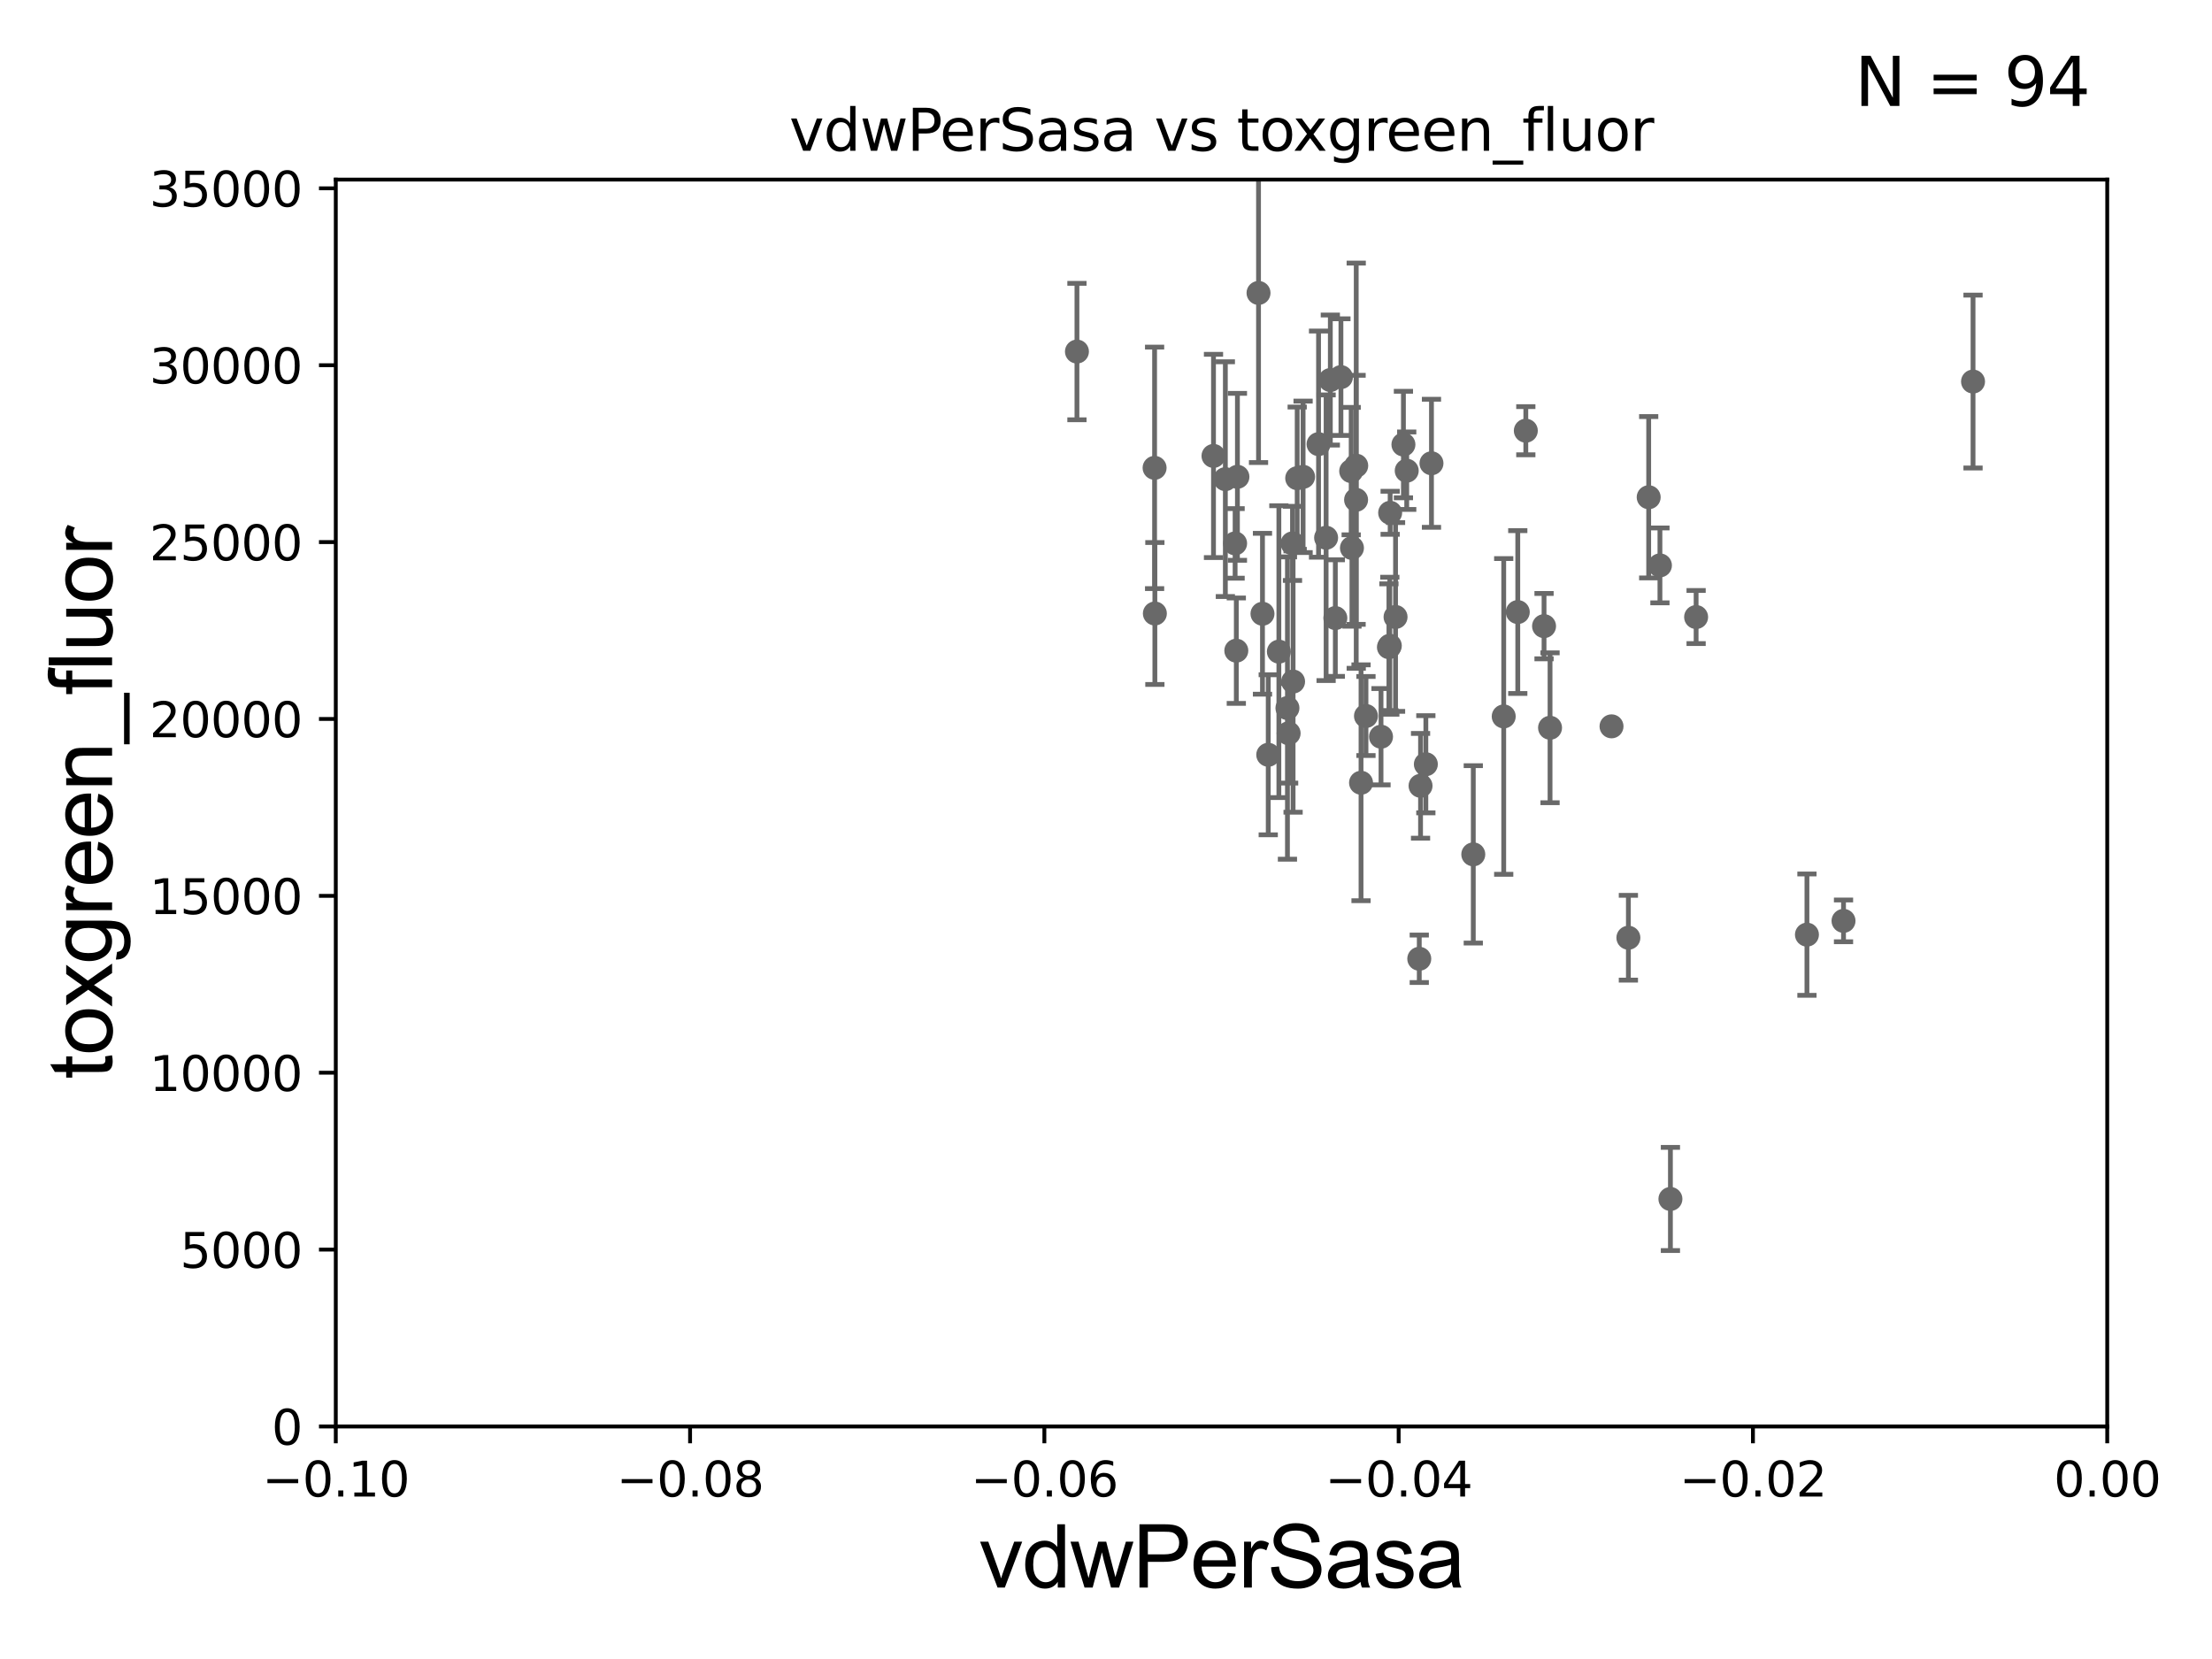 <?xml version="1.0" encoding="utf-8" standalone="no"?>
<!DOCTYPE svg PUBLIC "-//W3C//DTD SVG 1.1//EN"
  "http://www.w3.org/Graphics/SVG/1.1/DTD/svg11.dtd">
<svg xmlns:xlink="http://www.w3.org/1999/xlink" width="460.8pt" height="345.6pt" viewBox="0 0 460.8 345.6" xmlns="http://www.w3.org/2000/svg" version="1.1">
 <defs>
  <style type="text/css">*{stroke-linejoin: round; stroke-linecap: butt}</style>
 </defs>
 <g id="figure_1">
  <g id="patch_1">
   <path d="M 0 345.6 
L 460.8 345.6 
L 460.8 0 
L 0 0 
z
" style="fill: #ffffff"/>
  </g>
  <g id="axes_1">
   <g id="patch_2">
    <path d="M 69.95 297.16 
L 438.975 297.16 
L 438.975 37.411 
L 69.95 37.411 
z
" style="fill: #ffffff"/>
   </g>
   <g id="PathCollection_1">
    <defs>
     <path id="mad50e10b11" d="M 0 1.118 
C 0.297 1.118 0.581 1 0.791 0.791 
C 1 0.581 1.118 0.297 1.118 0 
C 1.118 -0.297 1 -0.581 0.791 -0.791 
C 0.581 -1 0.297 -1.118 0 -1.118 
C -0.297 -1.118 -0.581 -1 -0.791 -0.791 
C -1 -0.581 -1.118 -0.297 -1.118 0 
C -1.118 0.297 -1 0.581 -0.791 0.791 
C -0.581 1 -0.297 1.118 0 1.118 
z
" style="stroke: #696969"/>
    </defs>
    <g clip-path="url(#pcab9130220)">
     <use xlink:href="#mad50e10b11" x="269.251" y="113.199" style="fill: #696969; stroke: #696969"/>
     <use xlink:href="#mad50e10b11" x="625.529" y="262.429" style="fill: #696969; stroke: #696969"/>
     <use xlink:href="#mad50e10b11" x="821.546" y="240.906" style="fill: #696969; stroke: #696969"/>
     <use xlink:href="#mad50e10b11" x="506.64" y="213.2" style="fill: #696969; stroke: #696969"/>
     <use xlink:href="#mad50e10b11" x="557.249" y="255.483" style="fill: #696969; stroke: #696969"/>
     <use xlink:href="#mad50e10b11" x="462.483" y="231.135" style="fill: #696969; stroke: #696969"/>
     <use xlink:href="#mad50e10b11" x="596.249" y="173.68" style="fill: #696969; stroke: #696969"/>
     <use xlink:href="#mad50e10b11" x="290.719" y="128.528" style="fill: #696969; stroke: #696969"/>
     <use xlink:href="#mad50e10b11" x="293.046" y="98.055" style="fill: #696969; stroke: #696969"/>
     <use xlink:href="#mad50e10b11" x="287.691" y="153.471" style="fill: #696969; stroke: #696969"/>
     <use xlink:href="#mad50e10b11" x="18572.104" y="161.305" style="fill: #696969; stroke: #696969"/>
     <use xlink:href="#mad50e10b11" x="703.048" y="156.897" style="fill: #696969; stroke: #696969"/>
     <use xlink:href="#mad50e10b11" x="313.251" y="149.245" style="fill: #696969; stroke: #696969"/>
     <use xlink:href="#mad50e10b11" x="2537.272" y="237.453" style="fill: #696969; stroke: #696969"/>
     <use xlink:href="#mad50e10b11" x="9132.406" y="171.144" style="fill: #696969; stroke: #696969"/>
     <use xlink:href="#mad50e10b11" x="268.198" y="147.5" style="fill: #696969; stroke: #696969"/>
     <use xlink:href="#mad50e10b11" x="306.913" y="177.98" style="fill: #696969; stroke: #696969"/>
     <use xlink:href="#mad50e10b11" x="464.917" y="104.399" style="fill: #696969; stroke: #696969"/>
     <use xlink:href="#mad50e10b11" x="282.527" y="97.008" style="fill: #696969; stroke: #696969"/>
     <use xlink:href="#mad50e10b11" x="292.359" y="92.606" style="fill: #696969; stroke: #696969"/>
     <use xlink:href="#mad50e10b11" x="6323.701" y="251.749" style="fill: #696969; stroke: #696969"/>
     <use xlink:href="#mad50e10b11" x="322.903" y="151.608" style="fill: #696969; stroke: #696969"/>
     <use xlink:href="#mad50e10b11" x="339.222" y="195.348" style="fill: #696969; stroke: #696969"/>
     <use xlink:href="#mad50e10b11" x="2361.633" y="266.37" style="fill: #696969; stroke: #696969"/>
     <use xlink:href="#mad50e10b11" x="33178.6" y="266.37" style="fill: #696969; stroke: #696969"/>
     <use xlink:href="#mad50e10b11" x="33178.6" y="232.809" style="fill: #696969; stroke: #696969"/>
     <use xlink:href="#mad50e10b11" x="859.04" y="232.809" style="fill: #696969; stroke: #696969"/>
     <use xlink:href="#mad50e10b11" x="297.031" y="159.204" style="fill: #696969; stroke: #696969"/>
     <use xlink:href="#mad50e10b11" x="1034.822" y="245.88" style="fill: #696969; stroke: #696969"/>
     <use xlink:href="#mad50e10b11" x="33178.6" y="245.932" style="fill: #696969; stroke: #696969"/>
     <use xlink:href="#mad50e10b11" x="33178.6" y="271.439" style="fill: #696969; stroke: #696969"/>
     <use xlink:href="#mad50e10b11" x="970.703" y="271.623" style="fill: #696969; stroke: #696969"/>
     <use xlink:href="#mad50e10b11" x="257.546" y="135.545" style="fill: #696969; stroke: #696969"/>
     <use xlink:href="#mad50e10b11" x="347.979" y="249.767" style="fill: #696969; stroke: #696969"/>
     <use xlink:href="#mad50e10b11" x="33178.6" y="250.023" style="fill: #696969; stroke: #696969"/>
     <use xlink:href="#mad50e10b11" x="33178.6" y="193.283" style="fill: #696969; stroke: #696969"/>
     <use xlink:href="#mad50e10b11" x="384.039" y="191.835" style="fill: #696969; stroke: #696969"/>
     <use xlink:href="#mad50e10b11" x="8294.039" y="262.34" style="fill: #696969; stroke: #696969"/>
     <use xlink:href="#mad50e10b11" x="641.427" y="269.485" style="fill: #696969; stroke: #696969"/>
     <use xlink:href="#mad50e10b11" x="321.653" y="130.437" style="fill: #696969; stroke: #696969"/>
     <use xlink:href="#mad50e10b11" x="33178.6" y="141.127" style="fill: #696969; stroke: #696969"/>
     <use xlink:href="#mad50e10b11" x="33178.6" y="138.454" style="fill: #696969; stroke: #696969"/>
     <use xlink:href="#mad50e10b11" x="316.18" y="127.504" style="fill: #696969; stroke: #696969"/>
     <use xlink:href="#mad50e10b11" x="5907.888" y="255.289" style="fill: #696969; stroke: #696969"/>
     <use xlink:href="#mad50e10b11" x="343.452" y="103.583" style="fill: #696969; stroke: #696969"/>
     <use xlink:href="#mad50e10b11" x="546.024" y="140.78" style="fill: #696969; stroke: #696969"/>
     <use xlink:href="#mad50e10b11" x="289.338" y="134.821" style="fill: #696969; stroke: #696969"/>
     <use xlink:href="#mad50e10b11" x="353.332" y="128.542" style="fill: #696969; stroke: #696969"/>
     <use xlink:href="#mad50e10b11" x="9446.473" y="143.749" style="fill: #696969; stroke: #696969"/>
     <use xlink:href="#mad50e10b11" x="276.253" y="112.022" style="fill: #696969; stroke: #696969"/>
     <use xlink:href="#mad50e10b11" x="262.998" y="127.858" style="fill: #696969; stroke: #696969"/>
     <use xlink:href="#mad50e10b11" x="282.497" y="104.123" style="fill: #696969; stroke: #696969"/>
     <use xlink:href="#mad50e10b11" x="271.458" y="99.335" style="fill: #696969; stroke: #696969"/>
     <use xlink:href="#mad50e10b11" x="281.637" y="114.153" style="fill: #696969; stroke: #696969"/>
     <use xlink:href="#mad50e10b11" x="411.02" y="79.485" style="fill: #696969; stroke: #696969"/>
     <use xlink:href="#mad50e10b11" x="257.778" y="99.328" style="fill: #696969; stroke: #696969"/>
     <use xlink:href="#mad50e10b11" x="269.374" y="141.982" style="fill: #696969; stroke: #696969"/>
     <use xlink:href="#mad50e10b11" x="1484.632" y="115.767" style="fill: #696969; stroke: #696969"/>
     <use xlink:href="#mad50e10b11" x="266.412" y="135.749" style="fill: #696969; stroke: #696969"/>
     <use xlink:href="#mad50e10b11" x="284.557" y="149.157" style="fill: #696969; stroke: #696969"/>
     <use xlink:href="#mad50e10b11" x="224.347" y="73.236" style="fill: #696969; stroke: #696969"/>
     <use xlink:href="#mad50e10b11" x="270.23" y="99.614" style="fill: #696969; stroke: #696969"/>
     <use xlink:href="#mad50e10b11" x="277.132" y="79.167" style="fill: #696969; stroke: #696969"/>
     <use xlink:href="#mad50e10b11" x="278.174" y="128.754" style="fill: #696969; stroke: #696969"/>
     <use xlink:href="#mad50e10b11" x="257.296" y="113.2" style="fill: #696969; stroke: #696969"/>
     <use xlink:href="#mad50e10b11" x="252.794" y="94.978" style="fill: #696969; stroke: #696969"/>
     <use xlink:href="#mad50e10b11" x="289.524" y="134.52" style="fill: #696969; stroke: #696969"/>
     <use xlink:href="#mad50e10b11" x="255.264" y="99.816" style="fill: #696969; stroke: #696969"/>
     <use xlink:href="#mad50e10b11" x="2429.301" y="136.951" style="fill: #696969; stroke: #696969"/>
     <use xlink:href="#mad50e10b11" x="264.198" y="157.235" style="fill: #696969; stroke: #696969"/>
     <use xlink:href="#mad50e10b11" x="33178.6" y="171.691" style="fill: #696969; stroke: #696969"/>
     <use xlink:href="#mad50e10b11" x="33178.6" y="142.52" style="fill: #696969; stroke: #696969"/>
     <use xlink:href="#mad50e10b11" x="491.979" y="123.829" style="fill: #696969; stroke: #696969"/>
     <use xlink:href="#mad50e10b11" x="33178.6" y="123.859" style="fill: #696969; stroke: #696969"/>
     <use xlink:href="#mad50e10b11" x="33178.6" y="102.822" style="fill: #696969; stroke: #696969"/>
     <use xlink:href="#mad50e10b11" x="317.856" y="89.723" style="fill: #696969; stroke: #696969"/>
     <use xlink:href="#mad50e10b11" x="295.926" y="163.697" style="fill: #696969; stroke: #696969"/>
     <use xlink:href="#mad50e10b11" x="335.709" y="151.31" style="fill: #696969; stroke: #696969"/>
     <use xlink:href="#mad50e10b11" x="298.202" y="96.508" style="fill: #696969; stroke: #696969"/>
     <use xlink:href="#mad50e10b11" x="1984.086" y="125.617" style="fill: #696969; stroke: #696969"/>
     <use xlink:href="#mad50e10b11" x="3347.818" y="102.518" style="fill: #696969; stroke: #696969"/>
     <use xlink:href="#mad50e10b11" x="274.678" y="92.52" style="fill: #696969; stroke: #696969"/>
     <use xlink:href="#mad50e10b11" x="295.659" y="199.731" style="fill: #696969; stroke: #696969"/>
     <use xlink:href="#mad50e10b11" x="262.174" y="61.025" style="fill: #696969; stroke: #696969"/>
     <use xlink:href="#mad50e10b11" x="268.445" y="152.757" style="fill: #696969; stroke: #696969"/>
     <use xlink:href="#mad50e10b11" x="279.34" y="78.559" style="fill: #696969; stroke: #696969"/>
     <use xlink:href="#mad50e10b11" x="240.581" y="127.804" style="fill: #696969; stroke: #696969"/>
     <use xlink:href="#mad50e10b11" x="289.594" y="106.821" style="fill: #696969; stroke: #696969"/>
     <use xlink:href="#mad50e10b11" x="345.795" y="117.781" style="fill: #696969; stroke: #696969"/>
     <use xlink:href="#mad50e10b11" x="283.529" y="163.062" style="fill: #696969; stroke: #696969"/>
     <use xlink:href="#mad50e10b11" x="240.523" y="97.461" style="fill: #696969; stroke: #696969"/>
     <use xlink:href="#mad50e10b11" x="376.419" y="194.704" style="fill: #696969; stroke: #696969"/>
     <use xlink:href="#mad50e10b11" x="913.257" y="149.256" style="fill: #696969; stroke: #696969"/>
     <use xlink:href="#mad50e10b11" x="281.477" y="98.139" style="fill: #696969; stroke: #696969"/>
     <use xlink:href="#mad50e10b11" x="21613.422" y="148.879" style="fill: #696969; stroke: #696969"/>
     <use xlink:href="#mad50e10b11" x="11639.289" y="242.756" style="fill: #696969; stroke: #696969"/>
    </g>
   </g>
   <g id="matplotlib.axis_1">
    <g id="xtick_1">
     <g id="line2d_1">
      <defs>
       <path id="m727b25ce45" d="M 0 0 
L 0 3.5 
" style="stroke: #000000; stroke-width: 0.8"/>
      </defs>
      <g>
       <use xlink:href="#m727b25ce45" x="69.95" y="297.16" style="stroke: #000000; stroke-width: 0.8"/>
      </g>
     </g>
     <g id="text_1">
      <!-- −0.10 -->
      <g transform="translate(54.627 311.758)scale(0.1 -0.1)">
       <defs>
        <path id="DejaVuSans-2212" d="M 678 2272 
L 4684 2272 
L 4684 1741 
L 678 1741 
L 678 2272 
z
" transform="scale(0.016)"/>
        <path id="DejaVuSans-30" d="M 2034 4250 
Q 1547 4250 1301 3770 
Q 1056 3291 1056 2328 
Q 1056 1369 1301 889 
Q 1547 409 2034 409 
Q 2525 409 2770 889 
Q 3016 1369 3016 2328 
Q 3016 3291 2770 3770 
Q 2525 4250 2034 4250 
z
M 2034 4750 
Q 2819 4750 3233 4129 
Q 3647 3509 3647 2328 
Q 3647 1150 3233 529 
Q 2819 -91 2034 -91 
Q 1250 -91 836 529 
Q 422 1150 422 2328 
Q 422 3509 836 4129 
Q 1250 4750 2034 4750 
z
" transform="scale(0.016)"/>
        <path id="DejaVuSans-2e" d="M 684 794 
L 1344 794 
L 1344 0 
L 684 0 
L 684 794 
z
" transform="scale(0.016)"/>
        <path id="DejaVuSans-31" d="M 794 531 
L 1825 531 
L 1825 4091 
L 703 3866 
L 703 4441 
L 1819 4666 
L 2450 4666 
L 2450 531 
L 3481 531 
L 3481 0 
L 794 0 
L 794 531 
z
" transform="scale(0.016)"/>
       </defs>
       <use xlink:href="#DejaVuSans-2212"/>
       <use xlink:href="#DejaVuSans-30" x="83.789"/>
       <use xlink:href="#DejaVuSans-2e" x="147.412"/>
       <use xlink:href="#DejaVuSans-31" x="179.199"/>
       <use xlink:href="#DejaVuSans-30" x="242.822"/>
      </g>
     </g>
    </g>
    <g id="xtick_2">
     <g id="line2d_2">
      <g>
       <use xlink:href="#m727b25ce45" x="143.755" y="297.16" style="stroke: #000000; stroke-width: 0.8"/>
      </g>
     </g>
     <g id="text_2">
      <!-- −0.08 -->
      <g transform="translate(128.432 311.758)scale(0.1 -0.1)">
       <defs>
        <path id="DejaVuSans-38" d="M 2034 2216 
Q 1584 2216 1326 1975 
Q 1069 1734 1069 1313 
Q 1069 891 1326 650 
Q 1584 409 2034 409 
Q 2484 409 2743 651 
Q 3003 894 3003 1313 
Q 3003 1734 2745 1975 
Q 2488 2216 2034 2216 
z
M 1403 2484 
Q 997 2584 770 2862 
Q 544 3141 544 3541 
Q 544 4100 942 4425 
Q 1341 4750 2034 4750 
Q 2731 4750 3128 4425 
Q 3525 4100 3525 3541 
Q 3525 3141 3298 2862 
Q 3072 2584 2669 2484 
Q 3125 2378 3379 2068 
Q 3634 1759 3634 1313 
Q 3634 634 3220 271 
Q 2806 -91 2034 -91 
Q 1263 -91 848 271 
Q 434 634 434 1313 
Q 434 1759 690 2068 
Q 947 2378 1403 2484 
z
M 1172 3481 
Q 1172 3119 1398 2916 
Q 1625 2713 2034 2713 
Q 2441 2713 2670 2916 
Q 2900 3119 2900 3481 
Q 2900 3844 2670 4047 
Q 2441 4250 2034 4250 
Q 1625 4250 1398 4047 
Q 1172 3844 1172 3481 
z
" transform="scale(0.016)"/>
       </defs>
       <use xlink:href="#DejaVuSans-2212"/>
       <use xlink:href="#DejaVuSans-30" x="83.789"/>
       <use xlink:href="#DejaVuSans-2e" x="147.412"/>
       <use xlink:href="#DejaVuSans-30" x="179.199"/>
       <use xlink:href="#DejaVuSans-38" x="242.822"/>
      </g>
     </g>
    </g>
    <g id="xtick_3">
     <g id="line2d_3">
      <g>
       <use xlink:href="#m727b25ce45" x="217.56" y="297.16" style="stroke: #000000; stroke-width: 0.8"/>
      </g>
     </g>
     <g id="text_3">
      <!-- −0.06 -->
      <g transform="translate(202.237 311.758)scale(0.1 -0.1)">
       <defs>
        <path id="DejaVuSans-36" d="M 2113 2584 
Q 1688 2584 1439 2293 
Q 1191 2003 1191 1497 
Q 1191 994 1439 701 
Q 1688 409 2113 409 
Q 2538 409 2786 701 
Q 3034 994 3034 1497 
Q 3034 2003 2786 2293 
Q 2538 2584 2113 2584 
z
M 3366 4563 
L 3366 3988 
Q 3128 4100 2886 4159 
Q 2644 4219 2406 4219 
Q 1781 4219 1451 3797 
Q 1122 3375 1075 2522 
Q 1259 2794 1537 2939 
Q 1816 3084 2150 3084 
Q 2853 3084 3261 2657 
Q 3669 2231 3669 1497 
Q 3669 778 3244 343 
Q 2819 -91 2113 -91 
Q 1303 -91 875 529 
Q 447 1150 447 2328 
Q 447 3434 972 4092 
Q 1497 4750 2381 4750 
Q 2619 4750 2861 4703 
Q 3103 4656 3366 4563 
z
" transform="scale(0.016)"/>
       </defs>
       <use xlink:href="#DejaVuSans-2212"/>
       <use xlink:href="#DejaVuSans-30" x="83.789"/>
       <use xlink:href="#DejaVuSans-2e" x="147.412"/>
       <use xlink:href="#DejaVuSans-30" x="179.199"/>
       <use xlink:href="#DejaVuSans-36" x="242.822"/>
      </g>
     </g>
    </g>
    <g id="xtick_4">
     <g id="line2d_4">
      <g>
       <use xlink:href="#m727b25ce45" x="291.365" y="297.16" style="stroke: #000000; stroke-width: 0.8"/>
      </g>
     </g>
     <g id="text_4">
      <!-- −0.04 -->
      <g transform="translate(276.042 311.758)scale(0.1 -0.1)">
       <defs>
        <path id="DejaVuSans-34" d="M 2419 4116 
L 825 1625 
L 2419 1625 
L 2419 4116 
z
M 2253 4666 
L 3047 4666 
L 3047 1625 
L 3713 1625 
L 3713 1100 
L 3047 1100 
L 3047 0 
L 2419 0 
L 2419 1100 
L 313 1100 
L 313 1709 
L 2253 4666 
z
" transform="scale(0.016)"/>
       </defs>
       <use xlink:href="#DejaVuSans-2212"/>
       <use xlink:href="#DejaVuSans-30" x="83.789"/>
       <use xlink:href="#DejaVuSans-2e" x="147.412"/>
       <use xlink:href="#DejaVuSans-30" x="179.199"/>
       <use xlink:href="#DejaVuSans-34" x="242.822"/>
      </g>
     </g>
    </g>
    <g id="xtick_5">
     <g id="line2d_5">
      <g>
       <use xlink:href="#m727b25ce45" x="365.17" y="297.16" style="stroke: #000000; stroke-width: 0.8"/>
      </g>
     </g>
     <g id="text_5">
      <!-- −0.02 -->
      <g transform="translate(349.847 311.758)scale(0.1 -0.1)">
       <defs>
        <path id="DejaVuSans-32" d="M 1228 531 
L 3431 531 
L 3431 0 
L 469 0 
L 469 531 
Q 828 903 1448 1529 
Q 2069 2156 2228 2338 
Q 2531 2678 2651 2914 
Q 2772 3150 2772 3378 
Q 2772 3750 2511 3984 
Q 2250 4219 1831 4219 
Q 1534 4219 1204 4116 
Q 875 4013 500 3803 
L 500 4441 
Q 881 4594 1212 4672 
Q 1544 4750 1819 4750 
Q 2544 4750 2975 4387 
Q 3406 4025 3406 3419 
Q 3406 3131 3298 2873 
Q 3191 2616 2906 2266 
Q 2828 2175 2409 1742 
Q 1991 1309 1228 531 
z
" transform="scale(0.016)"/>
       </defs>
       <use xlink:href="#DejaVuSans-2212"/>
       <use xlink:href="#DejaVuSans-30" x="83.789"/>
       <use xlink:href="#DejaVuSans-2e" x="147.412"/>
       <use xlink:href="#DejaVuSans-30" x="179.199"/>
       <use xlink:href="#DejaVuSans-32" x="242.822"/>
      </g>
     </g>
    </g>
    <g id="xtick_6">
     <g id="line2d_6">
      <g>
       <use xlink:href="#m727b25ce45" x="438.975" y="297.16" style="stroke: #000000; stroke-width: 0.8"/>
      </g>
     </g>
     <g id="text_6">
      <!-- 0.00 -->
      <g transform="translate(427.842 311.758)scale(0.1 -0.1)">
       <use xlink:href="#DejaVuSans-30"/>
       <use xlink:href="#DejaVuSans-2e" x="63.623"/>
       <use xlink:href="#DejaVuSans-30" x="95.41"/>
       <use xlink:href="#DejaVuSans-30" x="159.033"/>
      </g>
     </g>
    </g>
    <g id="text_7">
     <!-- vdwPerSasa -->
     <g transform="translate(203.94 330.722)scale(0.18 -0.18)">
      <defs>
       <path id="ArialMT-76" d="M 1344 0 
L 81 3319 
L 675 3319 
L 1388 1331 
Q 1503 1009 1600 663 
Q 1675 925 1809 1294 
L 2547 3319 
L 3125 3319 
L 1869 0 
L 1344 0 
z
" transform="scale(0.016)"/>
       <path id="ArialMT-64" d="M 2575 0 
L 2575 419 
Q 2259 -75 1647 -75 
Q 1250 -75 917 144 
Q 584 363 401 755 
Q 219 1147 219 1656 
Q 219 2153 384 2558 
Q 550 2963 881 3178 
Q 1213 3394 1622 3394 
Q 1922 3394 2156 3267 
Q 2391 3141 2538 2938 
L 2538 4581 
L 3097 4581 
L 3097 0 
L 2575 0 
z
M 797 1656 
Q 797 1019 1065 703 
Q 1334 388 1700 388 
Q 2069 388 2326 689 
Q 2584 991 2584 1609 
Q 2584 2291 2321 2609 
Q 2059 2928 1675 2928 
Q 1300 2928 1048 2622 
Q 797 2316 797 1656 
z
" transform="scale(0.016)"/>
       <path id="ArialMT-77" d="M 1034 0 
L 19 3319 
L 600 3319 
L 1128 1403 
L 1325 691 
Q 1338 744 1497 1375 
L 2025 3319 
L 2603 3319 
L 3100 1394 
L 3266 759 
L 3456 1400 
L 4025 3319 
L 4572 3319 
L 3534 0 
L 2950 0 
L 2422 1988 
L 2294 2553 
L 1622 0 
L 1034 0 
z
" transform="scale(0.016)"/>
       <path id="ArialMT-50" d="M 494 0 
L 494 4581 
L 2222 4581 
Q 2678 4581 2919 4538 
Q 3256 4481 3484 4323 
Q 3713 4166 3852 3881 
Q 3991 3597 3991 3256 
Q 3991 2672 3619 2267 
Q 3247 1863 2275 1863 
L 1100 1863 
L 1100 0 
L 494 0 
z
M 1100 2403 
L 2284 2403 
Q 2872 2403 3119 2622 
Q 3366 2841 3366 3238 
Q 3366 3525 3220 3729 
Q 3075 3934 2838 4000 
Q 2684 4041 2272 4041 
L 1100 4041 
L 1100 2403 
z
" transform="scale(0.016)"/>
       <path id="ArialMT-65" d="M 2694 1069 
L 3275 997 
Q 3138 488 2766 206 
Q 2394 -75 1816 -75 
Q 1088 -75 661 373 
Q 234 822 234 1631 
Q 234 2469 665 2931 
Q 1097 3394 1784 3394 
Q 2450 3394 2872 2941 
Q 3294 2488 3294 1666 
Q 3294 1616 3291 1516 
L 816 1516 
Q 847 969 1125 678 
Q 1403 388 1819 388 
Q 2128 388 2347 550 
Q 2566 713 2694 1069 
z
M 847 1978 
L 2700 1978 
Q 2663 2397 2488 2606 
Q 2219 2931 1791 2931 
Q 1403 2931 1139 2672 
Q 875 2413 847 1978 
z
" transform="scale(0.016)"/>
       <path id="ArialMT-72" d="M 416 0 
L 416 3319 
L 922 3319 
L 922 2816 
Q 1116 3169 1280 3281 
Q 1444 3394 1641 3394 
Q 1925 3394 2219 3213 
L 2025 2691 
Q 1819 2813 1613 2813 
Q 1428 2813 1281 2702 
Q 1134 2591 1072 2394 
Q 978 2094 978 1738 
L 978 0 
L 416 0 
z
" transform="scale(0.016)"/>
       <path id="ArialMT-53" d="M 288 1472 
L 859 1522 
Q 900 1178 1048 958 
Q 1197 738 1509 602 
Q 1822 466 2213 466 
Q 2559 466 2825 569 
Q 3091 672 3220 851 
Q 3350 1031 3350 1244 
Q 3350 1459 3225 1620 
Q 3100 1781 2813 1891 
Q 2628 1963 1997 2114 
Q 1366 2266 1113 2400 
Q 784 2572 623 2826 
Q 463 3081 463 3397 
Q 463 3744 659 4045 
Q 856 4347 1234 4503 
Q 1613 4659 2075 4659 
Q 2584 4659 2973 4495 
Q 3363 4331 3572 4012 
Q 3781 3694 3797 3291 
L 3216 3247 
Q 3169 3681 2898 3903 
Q 2628 4125 2100 4125 
Q 1550 4125 1298 3923 
Q 1047 3722 1047 3438 
Q 1047 3191 1225 3031 
Q 1400 2872 2139 2705 
Q 2878 2538 3153 2413 
Q 3553 2228 3743 1945 
Q 3934 1663 3934 1294 
Q 3934 928 3725 604 
Q 3516 281 3123 101 
Q 2731 -78 2241 -78 
Q 1619 -78 1198 103 
Q 778 284 539 648 
Q 300 1013 288 1472 
z
" transform="scale(0.016)"/>
       <path id="ArialMT-61" d="M 2588 409 
Q 2275 144 1986 34 
Q 1697 -75 1366 -75 
Q 819 -75 525 192 
Q 231 459 231 875 
Q 231 1119 342 1320 
Q 453 1522 633 1644 
Q 813 1766 1038 1828 
Q 1203 1872 1538 1913 
Q 2219 1994 2541 2106 
Q 2544 2222 2544 2253 
Q 2544 2597 2384 2738 
Q 2169 2928 1744 2928 
Q 1347 2928 1158 2789 
Q 969 2650 878 2297 
L 328 2372 
Q 403 2725 575 2942 
Q 747 3159 1072 3276 
Q 1397 3394 1825 3394 
Q 2250 3394 2515 3294 
Q 2781 3194 2906 3042 
Q 3031 2891 3081 2659 
Q 3109 2516 3109 2141 
L 3109 1391 
Q 3109 606 3145 398 
Q 3181 191 3288 0 
L 2700 0 
Q 2613 175 2588 409 
z
M 2541 1666 
Q 2234 1541 1622 1453 
Q 1275 1403 1131 1340 
Q 988 1278 909 1158 
Q 831 1038 831 891 
Q 831 666 1001 516 
Q 1172 366 1500 366 
Q 1825 366 2078 508 
Q 2331 650 2450 897 
Q 2541 1088 2541 1459 
L 2541 1666 
z
" transform="scale(0.016)"/>
       <path id="ArialMT-73" d="M 197 991 
L 753 1078 
Q 800 744 1014 566 
Q 1228 388 1613 388 
Q 2000 388 2187 545 
Q 2375 703 2375 916 
Q 2375 1106 2209 1216 
Q 2094 1291 1634 1406 
Q 1016 1563 777 1677 
Q 538 1791 414 1992 
Q 291 2194 291 2438 
Q 291 2659 392 2848 
Q 494 3038 669 3163 
Q 800 3259 1026 3326 
Q 1253 3394 1513 3394 
Q 1903 3394 2198 3281 
Q 2494 3169 2634 2976 
Q 2775 2784 2828 2463 
L 2278 2388 
Q 2241 2644 2061 2787 
Q 1881 2931 1553 2931 
Q 1166 2931 1000 2803 
Q 834 2675 834 2503 
Q 834 2394 903 2306 
Q 972 2216 1119 2156 
Q 1203 2125 1616 2013 
Q 2213 1853 2448 1751 
Q 2684 1650 2818 1456 
Q 2953 1263 2953 975 
Q 2953 694 2789 445 
Q 2625 197 2315 61 
Q 2006 -75 1616 -75 
Q 969 -75 630 194 
Q 291 463 197 991 
z
" transform="scale(0.016)"/>
      </defs>
      <use xlink:href="#ArialMT-76"/>
      <use xlink:href="#ArialMT-64" x="50"/>
      <use xlink:href="#ArialMT-77" x="105.615"/>
      <use xlink:href="#ArialMT-50" x="177.832"/>
      <use xlink:href="#ArialMT-65" x="244.531"/>
      <use xlink:href="#ArialMT-72" x="300.146"/>
      <use xlink:href="#ArialMT-53" x="333.447"/>
      <use xlink:href="#ArialMT-61" x="400.146"/>
      <use xlink:href="#ArialMT-73" x="455.762"/>
      <use xlink:href="#ArialMT-61" x="505.762"/>
     </g>
    </g>
   </g>
   <g id="matplotlib.axis_2">
    <g id="ytick_1">
     <g id="line2d_7">
      <defs>
       <path id="m86128ee764" d="M 0 0 
L -3.5 0 
" style="stroke: #000000; stroke-width: 0.8"/>
      </defs>
      <g>
       <use xlink:href="#m86128ee764" x="69.95" y="297.16" style="stroke: #000000; stroke-width: 0.8"/>
      </g>
     </g>
     <g id="text_8">
      <!-- 0 -->
      <g transform="translate(56.587 300.959)scale(0.1 -0.1)">
       <use xlink:href="#DejaVuSans-30"/>
      </g>
     </g>
    </g>
    <g id="ytick_2">
     <g id="line2d_8">
      <g>
       <use xlink:href="#m86128ee764" x="69.95" y="260.313" style="stroke: #000000; stroke-width: 0.8"/>
      </g>
     </g>
     <g id="text_9">
      <!-- 5000 -->
      <g transform="translate(37.5 264.112)scale(0.1 -0.1)">
       <defs>
        <path id="DejaVuSans-35" d="M 691 4666 
L 3169 4666 
L 3169 4134 
L 1269 4134 
L 1269 2991 
Q 1406 3038 1543 3061 
Q 1681 3084 1819 3084 
Q 2600 3084 3056 2656 
Q 3513 2228 3513 1497 
Q 3513 744 3044 326 
Q 2575 -91 1722 -91 
Q 1428 -91 1123 -41 
Q 819 9 494 109 
L 494 744 
Q 775 591 1075 516 
Q 1375 441 1709 441 
Q 2250 441 2565 725 
Q 2881 1009 2881 1497 
Q 2881 1984 2565 2268 
Q 2250 2553 1709 2553 
Q 1456 2553 1204 2497 
Q 953 2441 691 2322 
L 691 4666 
z
" transform="scale(0.016)"/>
       </defs>
       <use xlink:href="#DejaVuSans-35"/>
       <use xlink:href="#DejaVuSans-30" x="63.623"/>
       <use xlink:href="#DejaVuSans-30" x="127.246"/>
       <use xlink:href="#DejaVuSans-30" x="190.869"/>
      </g>
     </g>
    </g>
    <g id="ytick_3">
     <g id="line2d_9">
      <g>
       <use xlink:href="#m86128ee764" x="69.95" y="223.467" style="stroke: #000000; stroke-width: 0.8"/>
      </g>
     </g>
     <g id="text_10">
      <!-- 10000 -->
      <g transform="translate(31.137 227.266)scale(0.1 -0.1)">
       <use xlink:href="#DejaVuSans-31"/>
       <use xlink:href="#DejaVuSans-30" x="63.623"/>
       <use xlink:href="#DejaVuSans-30" x="127.246"/>
       <use xlink:href="#DejaVuSans-30" x="190.869"/>
       <use xlink:href="#DejaVuSans-30" x="254.492"/>
      </g>
     </g>
    </g>
    <g id="ytick_4">
     <g id="line2d_10">
      <g>
       <use xlink:href="#m86128ee764" x="69.95" y="186.62" style="stroke: #000000; stroke-width: 0.8"/>
      </g>
     </g>
     <g id="text_11">
      <!-- 15000 -->
      <g transform="translate(31.137 190.419)scale(0.1 -0.1)">
       <use xlink:href="#DejaVuSans-31"/>
       <use xlink:href="#DejaVuSans-35" x="63.623"/>
       <use xlink:href="#DejaVuSans-30" x="127.246"/>
       <use xlink:href="#DejaVuSans-30" x="190.869"/>
       <use xlink:href="#DejaVuSans-30" x="254.492"/>
      </g>
     </g>
    </g>
    <g id="ytick_5">
     <g id="line2d_11">
      <g>
       <use xlink:href="#m86128ee764" x="69.95" y="149.773" style="stroke: #000000; stroke-width: 0.8"/>
      </g>
     </g>
     <g id="text_12">
      <!-- 20000 -->
      <g transform="translate(31.137 153.572)scale(0.1 -0.1)">
       <use xlink:href="#DejaVuSans-32"/>
       <use xlink:href="#DejaVuSans-30" x="63.623"/>
       <use xlink:href="#DejaVuSans-30" x="127.246"/>
       <use xlink:href="#DejaVuSans-30" x="190.869"/>
       <use xlink:href="#DejaVuSans-30" x="254.492"/>
      </g>
     </g>
    </g>
    <g id="ytick_6">
     <g id="line2d_12">
      <g>
       <use xlink:href="#m86128ee764" x="69.95" y="112.926" style="stroke: #000000; stroke-width: 0.8"/>
      </g>
     </g>
     <g id="text_13">
      <!-- 25000 -->
      <g transform="translate(31.137 116.726)scale(0.1 -0.1)">
       <use xlink:href="#DejaVuSans-32"/>
       <use xlink:href="#DejaVuSans-35" x="63.623"/>
       <use xlink:href="#DejaVuSans-30" x="127.246"/>
       <use xlink:href="#DejaVuSans-30" x="190.869"/>
       <use xlink:href="#DejaVuSans-30" x="254.492"/>
      </g>
     </g>
    </g>
    <g id="ytick_7">
     <g id="line2d_13">
      <g>
       <use xlink:href="#m86128ee764" x="69.95" y="76.08" style="stroke: #000000; stroke-width: 0.8"/>
      </g>
     </g>
     <g id="text_14">
      <!-- 30000 -->
      <g transform="translate(31.137 79.879)scale(0.1 -0.1)">
       <defs>
        <path id="DejaVuSans-33" d="M 2597 2516 
Q 3050 2419 3304 2112 
Q 3559 1806 3559 1356 
Q 3559 666 3084 287 
Q 2609 -91 1734 -91 
Q 1441 -91 1130 -33 
Q 819 25 488 141 
L 488 750 
Q 750 597 1062 519 
Q 1375 441 1716 441 
Q 2309 441 2620 675 
Q 2931 909 2931 1356 
Q 2931 1769 2642 2001 
Q 2353 2234 1838 2234 
L 1294 2234 
L 1294 2753 
L 1863 2753 
Q 2328 2753 2575 2939 
Q 2822 3125 2822 3475 
Q 2822 3834 2567 4026 
Q 2313 4219 1838 4219 
Q 1578 4219 1281 4162 
Q 984 4106 628 3988 
L 628 4550 
Q 988 4650 1302 4700 
Q 1616 4750 1894 4750 
Q 2613 4750 3031 4423 
Q 3450 4097 3450 3541 
Q 3450 3153 3228 2886 
Q 3006 2619 2597 2516 
z
" transform="scale(0.016)"/>
       </defs>
       <use xlink:href="#DejaVuSans-33"/>
       <use xlink:href="#DejaVuSans-30" x="63.623"/>
       <use xlink:href="#DejaVuSans-30" x="127.246"/>
       <use xlink:href="#DejaVuSans-30" x="190.869"/>
       <use xlink:href="#DejaVuSans-30" x="254.492"/>
      </g>
     </g>
    </g>
    <g id="ytick_8">
     <g id="line2d_14">
      <g>
       <use xlink:href="#m86128ee764" x="69.95" y="39.233" style="stroke: #000000; stroke-width: 0.8"/>
      </g>
     </g>
     <g id="text_15">
      <!-- 35000 -->
      <g transform="translate(31.137 43.032)scale(0.1 -0.1)">
       <use xlink:href="#DejaVuSans-33"/>
       <use xlink:href="#DejaVuSans-35" x="63.623"/>
       <use xlink:href="#DejaVuSans-30" x="127.246"/>
       <use xlink:href="#DejaVuSans-30" x="190.869"/>
       <use xlink:href="#DejaVuSans-30" x="254.492"/>
      </g>
     </g>
    </g>
    <g id="text_16">
     <!-- toxgreen_fluor -->
     <g transform="translate(23.349 224.818)rotate(-90)scale(0.18 -0.18)">
      <defs>
       <path id="ArialMT-74" d="M 1650 503 
L 1731 6 
Q 1494 -44 1306 -44 
Q 1000 -44 831 53 
Q 663 150 594 308 
Q 525 466 525 972 
L 525 2881 
L 113 2881 
L 113 3319 
L 525 3319 
L 525 4141 
L 1084 4478 
L 1084 3319 
L 1650 3319 
L 1650 2881 
L 1084 2881 
L 1084 941 
Q 1084 700 1114 631 
Q 1144 563 1211 522 
Q 1278 481 1403 481 
Q 1497 481 1650 503 
z
" transform="scale(0.016)"/>
       <path id="ArialMT-6f" d="M 213 1659 
Q 213 2581 725 3025 
Q 1153 3394 1769 3394 
Q 2453 3394 2887 2945 
Q 3322 2497 3322 1706 
Q 3322 1066 3130 698 
Q 2938 331 2570 128 
Q 2203 -75 1769 -75 
Q 1072 -75 642 372 
Q 213 819 213 1659 
z
M 791 1659 
Q 791 1022 1069 705 
Q 1347 388 1769 388 
Q 2188 388 2466 706 
Q 2744 1025 2744 1678 
Q 2744 2294 2464 2611 
Q 2184 2928 1769 2928 
Q 1347 2928 1069 2612 
Q 791 2297 791 1659 
z
" transform="scale(0.016)"/>
       <path id="ArialMT-78" d="M 47 0 
L 1259 1725 
L 138 3319 
L 841 3319 
L 1350 2541 
Q 1494 2319 1581 2169 
Q 1719 2375 1834 2534 
L 2394 3319 
L 3066 3319 
L 1919 1756 
L 3153 0 
L 2463 0 
L 1781 1031 
L 1600 1309 
L 728 0 
L 47 0 
z
" transform="scale(0.016)"/>
       <path id="ArialMT-67" d="M 319 -275 
L 866 -356 
Q 900 -609 1056 -725 
Q 1266 -881 1628 -881 
Q 2019 -881 2231 -725 
Q 2444 -569 2519 -288 
Q 2563 -116 2559 434 
Q 2191 0 1641 0 
Q 956 0 581 494 
Q 206 988 206 1678 
Q 206 2153 378 2554 
Q 550 2956 876 3175 
Q 1203 3394 1644 3394 
Q 2231 3394 2613 2919 
L 2613 3319 
L 3131 3319 
L 3131 450 
Q 3131 -325 2973 -648 
Q 2816 -972 2473 -1159 
Q 2131 -1347 1631 -1347 
Q 1038 -1347 672 -1080 
Q 306 -813 319 -275 
z
M 784 1719 
Q 784 1066 1043 766 
Q 1303 466 1694 466 
Q 2081 466 2343 764 
Q 2606 1063 2606 1700 
Q 2606 2309 2336 2618 
Q 2066 2928 1684 2928 
Q 1309 2928 1046 2623 
Q 784 2319 784 1719 
z
" transform="scale(0.016)"/>
       <path id="ArialMT-6e" d="M 422 0 
L 422 3319 
L 928 3319 
L 928 2847 
Q 1294 3394 1984 3394 
Q 2284 3394 2536 3286 
Q 2788 3178 2913 3003 
Q 3038 2828 3088 2588 
Q 3119 2431 3119 2041 
L 3119 0 
L 2556 0 
L 2556 2019 
Q 2556 2363 2490 2533 
Q 2425 2703 2258 2804 
Q 2091 2906 1866 2906 
Q 1506 2906 1245 2678 
Q 984 2450 984 1813 
L 984 0 
L 422 0 
z
" transform="scale(0.016)"/>
       <path id="ArialMT-5f" d="M -97 -1272 
L -97 -866 
L 3631 -866 
L 3631 -1272 
L -97 -1272 
z
" transform="scale(0.016)"/>
       <path id="ArialMT-66" d="M 556 0 
L 556 2881 
L 59 2881 
L 59 3319 
L 556 3319 
L 556 3672 
Q 556 4006 616 4169 
Q 697 4388 901 4523 
Q 1106 4659 1475 4659 
Q 1713 4659 2000 4603 
L 1916 4113 
Q 1741 4144 1584 4144 
Q 1328 4144 1222 4034 
Q 1116 3925 1116 3625 
L 1116 3319 
L 1763 3319 
L 1763 2881 
L 1116 2881 
L 1116 0 
L 556 0 
z
" transform="scale(0.016)"/>
       <path id="ArialMT-6c" d="M 409 0 
L 409 4581 
L 972 4581 
L 972 0 
L 409 0 
z
" transform="scale(0.016)"/>
       <path id="ArialMT-75" d="M 2597 0 
L 2597 488 
Q 2209 -75 1544 -75 
Q 1250 -75 995 37 
Q 741 150 617 320 
Q 494 491 444 738 
Q 409 903 409 1263 
L 409 3319 
L 972 3319 
L 972 1478 
Q 972 1038 1006 884 
Q 1059 663 1231 536 
Q 1403 409 1656 409 
Q 1909 409 2131 539 
Q 2353 669 2445 892 
Q 2538 1116 2538 1541 
L 2538 3319 
L 3100 3319 
L 3100 0 
L 2597 0 
z
" transform="scale(0.016)"/>
      </defs>
      <use xlink:href="#ArialMT-74"/>
      <use xlink:href="#ArialMT-6f" x="27.783"/>
      <use xlink:href="#ArialMT-78" x="83.398"/>
      <use xlink:href="#ArialMT-67" x="133.398"/>
      <use xlink:href="#ArialMT-72" x="189.014"/>
      <use xlink:href="#ArialMT-65" x="222.314"/>
      <use xlink:href="#ArialMT-65" x="277.93"/>
      <use xlink:href="#ArialMT-6e" x="333.545"/>
      <use xlink:href="#ArialMT-5f" x="389.16"/>
      <use xlink:href="#ArialMT-66" x="444.775"/>
      <use xlink:href="#ArialMT-6c" x="472.559"/>
      <use xlink:href="#ArialMT-75" x="494.775"/>
      <use xlink:href="#ArialMT-6f" x="550.391"/>
      <use xlink:href="#ArialMT-72" x="606.006"/>
     </g>
    </g>
   </g>
   <g id="LineCollection_1">
    <path d="M 269.251 120.924 
L 269.251 105.473 
" clip-path="url(#pcab9130220)" style="fill: none; stroke: #696969"/>
    <path clip-path="url(#pcab9130220)" style="fill: none; stroke: #696969"/>
    <path clip-path="url(#pcab9130220)" style="fill: none; stroke: #696969"/>
    <path clip-path="url(#pcab9130220)" style="fill: none; stroke: #696969"/>
    <path clip-path="url(#pcab9130220)" style="fill: none; stroke: #696969"/>
    <path clip-path="url(#pcab9130220)" style="fill: none; stroke: #696969"/>
    <path clip-path="url(#pcab9130220)" style="fill: none; stroke: #696969"/>
    <path d="M 290.719 148.187 
L 290.719 108.869 
" clip-path="url(#pcab9130220)" style="fill: none; stroke: #696969"/>
    <path d="M 293.046 106.125 
L 293.046 89.985 
" clip-path="url(#pcab9130220)" style="fill: none; stroke: #696969"/>
    <path d="M 287.691 163.505 
L 287.691 143.438 
" clip-path="url(#pcab9130220)" style="fill: none; stroke: #696969"/>
    <path clip-path="url(#pcab9130220)" style="fill: none; stroke: #696969"/>
    <path clip-path="url(#pcab9130220)" style="fill: none; stroke: #696969"/>
    <path d="M 313.251 182.133 
L 313.251 116.358 
" clip-path="url(#pcab9130220)" style="fill: none; stroke: #696969"/>
    <path clip-path="url(#pcab9130220)" style="fill: none; stroke: #696969"/>
    <path clip-path="url(#pcab9130220)" style="fill: none; stroke: #696969"/>
    <path d="M 268.198 178.987 
L 268.198 116.012 
" clip-path="url(#pcab9130220)" style="fill: none; stroke: #696969"/>
    <path d="M 306.913 196.457 
L 306.913 159.503 
" clip-path="url(#pcab9130220)" style="fill: none; stroke: #696969"/>
    <path clip-path="url(#pcab9130220)" style="fill: none; stroke: #696969"/>
    <path d="M 282.527 139.214 
L 282.527 54.803 
" clip-path="url(#pcab9130220)" style="fill: none; stroke: #696969"/>
    <path d="M 292.359 103.699 
L 292.359 81.513 
" clip-path="url(#pcab9130220)" style="fill: none; stroke: #696969"/>
    <path clip-path="url(#pcab9130220)" style="fill: none; stroke: #696969"/>
    <path d="M 322.903 167.218 
L 322.903 135.999 
" clip-path="url(#pcab9130220)" style="fill: none; stroke: #696969"/>
    <path d="M 339.222 204.179 
L 339.222 186.517 
" clip-path="url(#pcab9130220)" style="fill: none; stroke: #696969"/>
    <path clip-path="url(#pcab9130220)" style="fill: none; stroke: #696969"/>
    <path clip-path="url(#pcab9130220)" style="fill: none; stroke: #696969"/>
    <path clip-path="url(#pcab9130220)" style="fill: none; stroke: #696969"/>
    <path clip-path="url(#pcab9130220)" style="fill: none; stroke: #696969"/>
    <path clip-path="url(#pcab9130220)" style="fill: none; stroke: #696969"/>
    <path clip-path="url(#pcab9130220)" style="fill: none; stroke: #696969"/>
    <path d="M 297.031 169.327 
L 297.031 149.081 
" clip-path="url(#pcab9130220)" style="fill: none; stroke: #696969"/>
    <path clip-path="url(#pcab9130220)" style="fill: none; stroke: #696969"/>
    <path clip-path="url(#pcab9130220)" style="fill: none; stroke: #696969"/>
    <path clip-path="url(#pcab9130220)" style="fill: none; stroke: #696969"/>
    <path d="M 257.546 146.524 
L 257.546 124.566 
" clip-path="url(#pcab9130220)" style="fill: none; stroke: #696969"/>
    <path d="M 347.979 260.511 
L 347.979 239.022 
" clip-path="url(#pcab9130220)" style="fill: none; stroke: #696969"/>
    <path clip-path="url(#pcab9130220)" style="fill: none; stroke: #696969"/>
    <path d="M 384.039 196.186 
L 384.039 187.485 
" clip-path="url(#pcab9130220)" style="fill: none; stroke: #696969"/>
    <path clip-path="url(#pcab9130220)" style="fill: none; stroke: #696969"/>
    <path clip-path="url(#pcab9130220)" style="fill: none; stroke: #696969"/>
    <path d="M 321.653 137.243 
L 321.653 123.631 
" clip-path="url(#pcab9130220)" style="fill: none; stroke: #696969"/>
    <path clip-path="url(#pcab9130220)" style="fill: none; stroke: #696969"/>
    <path d="M 316.18 144.466 
L 316.18 110.543 
" clip-path="url(#pcab9130220)" style="fill: none; stroke: #696969"/>
    <path clip-path="url(#pcab9130220)" style="fill: none; stroke: #696969"/>
    <path d="M 343.452 120.391 
L 343.452 86.776 
" clip-path="url(#pcab9130220)" style="fill: none; stroke: #696969"/>
    <path clip-path="url(#pcab9130220)" style="fill: none; stroke: #696969"/>
    <path d="M 289.338 148.013 
L 289.338 121.628 
" clip-path="url(#pcab9130220)" style="fill: none; stroke: #696969"/>
    <path d="M 353.332 134.072 
L 353.332 123.012 
" clip-path="url(#pcab9130220)" style="fill: none; stroke: #696969"/>
    <path clip-path="url(#pcab9130220)" style="fill: none; stroke: #696969"/>
    <path d="M 276.253 141.774 
L 276.253 82.269 
" clip-path="url(#pcab9130220)" style="fill: none; stroke: #696969"/>
    <path d="M 262.998 144.611 
L 262.998 111.105 
" clip-path="url(#pcab9130220)" style="fill: none; stroke: #696969"/>
    <path d="M 282.497 130.062 
L 282.497 78.185 
" clip-path="url(#pcab9130220)" style="fill: none; stroke: #696969"/>
    <path d="M 271.458 115.11 
L 271.458 83.56 
" clip-path="url(#pcab9130220)" style="fill: none; stroke: #696969"/>
    <path d="M 281.637 130.45 
L 281.637 97.856 
" clip-path="url(#pcab9130220)" style="fill: none; stroke: #696969"/>
    <path d="M 411.02 97.492 
L 411.02 61.477 
" clip-path="url(#pcab9130220)" style="fill: none; stroke: #696969"/>
    <path d="M 257.778 116.714 
L 257.778 81.941 
" clip-path="url(#pcab9130220)" style="fill: none; stroke: #696969"/>
    <path d="M 269.374 169.197 
L 269.374 114.767 
" clip-path="url(#pcab9130220)" style="fill: none; stroke: #696969"/>
    <path clip-path="url(#pcab9130220)" style="fill: none; stroke: #696969"/>
    <path d="M 266.412 166.151 
L 266.412 105.348 
" clip-path="url(#pcab9130220)" style="fill: none; stroke: #696969"/>
    <path d="M 284.557 157.392 
L 284.557 140.923 
" clip-path="url(#pcab9130220)" style="fill: none; stroke: #696969"/>
    <path d="M 224.347 87.444 
L 224.347 59.027 
" clip-path="url(#pcab9130220)" style="fill: none; stroke: #696969"/>
    <path d="M 270.23 114.436 
L 270.23 84.791 
" clip-path="url(#pcab9130220)" style="fill: none; stroke: #696969"/>
    <path d="M 277.132 92.714 
L 277.132 65.62 
" clip-path="url(#pcab9130220)" style="fill: none; stroke: #696969"/>
    <path d="M 278.174 140.897 
L 278.174 116.611 
" clip-path="url(#pcab9130220)" style="fill: none; stroke: #696969"/>
    <path d="M 257.296 120.445 
L 257.296 105.956 
" clip-path="url(#pcab9130220)" style="fill: none; stroke: #696969"/>
    <path d="M 252.794 116.151 
L 252.794 73.806 
" clip-path="url(#pcab9130220)" style="fill: none; stroke: #696969"/>
    <path d="M 289.524 148.791 
L 289.524 120.248 
" clip-path="url(#pcab9130220)" style="fill: none; stroke: #696969"/>
    <path d="M 255.264 124.269 
L 255.264 75.362 
" clip-path="url(#pcab9130220)" style="fill: none; stroke: #696969"/>
    <path clip-path="url(#pcab9130220)" style="fill: none; stroke: #696969"/>
    <path d="M 264.198 173.908 
L 264.198 140.562 
" clip-path="url(#pcab9130220)" style="fill: none; stroke: #696969"/>
    <path clip-path="url(#pcab9130220)" style="fill: none; stroke: #696969"/>
    <path clip-path="url(#pcab9130220)" style="fill: none; stroke: #696969"/>
    <path clip-path="url(#pcab9130220)" style="fill: none; stroke: #696969"/>
    <path clip-path="url(#pcab9130220)" style="fill: none; stroke: #696969"/>
    <path d="M 317.856 94.742 
L 317.856 84.705 
" clip-path="url(#pcab9130220)" style="fill: none; stroke: #696969"/>
    <path d="M 295.926 174.604 
L 295.926 152.79 
" clip-path="url(#pcab9130220)" style="fill: none; stroke: #696969"/>
    <path d="M 335.709 151.813 
L 335.709 150.807 
" clip-path="url(#pcab9130220)" style="fill: none; stroke: #696969"/>
    <path d="M 298.202 109.846 
L 298.202 83.17 
" clip-path="url(#pcab9130220)" style="fill: none; stroke: #696969"/>
    <path clip-path="url(#pcab9130220)" style="fill: none; stroke: #696969"/>
    <path clip-path="url(#pcab9130220)" style="fill: none; stroke: #696969"/>
    <path d="M 274.678 116.081 
L 274.678 68.96 
" clip-path="url(#pcab9130220)" style="fill: none; stroke: #696969"/>
    <path d="M 295.659 204.674 
L 295.659 194.788 
" clip-path="url(#pcab9130220)" style="fill: none; stroke: #696969"/>
    <path d="M 262.174 96.355 
L 262.174 25.695 
" clip-path="url(#pcab9130220)" style="fill: none; stroke: #696969"/>
    <path d="M 268.445 163.132 
L 268.445 142.383 
" clip-path="url(#pcab9130220)" style="fill: none; stroke: #696969"/>
    <path d="M 279.34 90.71 
L 279.34 66.407 
" clip-path="url(#pcab9130220)" style="fill: none; stroke: #696969"/>
    <path d="M 240.581 142.585 
L 240.581 113.023 
" clip-path="url(#pcab9130220)" style="fill: none; stroke: #696969"/>
    <path d="M 289.594 111.305 
L 289.594 102.337 
" clip-path="url(#pcab9130220)" style="fill: none; stroke: #696969"/>
    <path d="M 345.795 125.583 
L 345.795 109.98 
" clip-path="url(#pcab9130220)" style="fill: none; stroke: #696969"/>
    <path d="M 283.529 187.628 
L 283.529 138.496 
" clip-path="url(#pcab9130220)" style="fill: none; stroke: #696969"/>
    <path d="M 240.523 122.618 
L 240.523 72.305 
" clip-path="url(#pcab9130220)" style="fill: none; stroke: #696969"/>
    <path d="M 376.419 207.343 
L 376.419 182.066 
" clip-path="url(#pcab9130220)" style="fill: none; stroke: #696969"/>
    <path clip-path="url(#pcab9130220)" style="fill: none; stroke: #696969"/>
    <path d="M 281.477 111.411 
L 281.477 84.868 
" clip-path="url(#pcab9130220)" style="fill: none; stroke: #696969"/>
    <path clip-path="url(#pcab9130220)" style="fill: none; stroke: #696969"/>
    <path clip-path="url(#pcab9130220)" style="fill: none; stroke: #696969"/>
   </g>
   <g id="line2d_15">
    <defs>
     <path id="mc26c308da2" d="M 2 0 
L -2 -0 
" style="stroke: #696969"/>
    </defs>
    <g clip-path="url(#pcab9130220)">
     <use xlink:href="#mc26c308da2" x="269.251" y="120.924" style="fill: #696969; stroke: #696969"/>
     <use xlink:href="#mc26c308da2" x="625.529" y="270.011" style="fill: #696969; stroke: #696969"/>
     <use xlink:href="#mc26c308da2" x="821.546" y="244.596" style="fill: #696969; stroke: #696969"/>
     <use xlink:href="#mc26c308da2" x="506.64" y="227.45" style="fill: #696969; stroke: #696969"/>
     <use xlink:href="#mc26c308da2" x="557.249" y="263.524" style="fill: #696969; stroke: #696969"/>
     <use xlink:href="#mc26c308da2" x="462.483" y="238.83" style="fill: #696969; stroke: #696969"/>
     <use xlink:href="#mc26c308da2" x="596.249" y="183.899" style="fill: #696969; stroke: #696969"/>
     <use xlink:href="#mc26c308da2" x="290.719" y="148.187" style="fill: #696969; stroke: #696969"/>
     <use xlink:href="#mc26c308da2" x="293.046" y="106.125" style="fill: #696969; stroke: #696969"/>
     <use xlink:href="#mc26c308da2" x="287.691" y="163.505" style="fill: #696969; stroke: #696969"/>
     <use xlink:href="#mc26c308da2" x="18572.104" y="182.658" style="fill: #696969; stroke: #696969"/>
     <use xlink:href="#mc26c308da2" x="703.048" y="164.75" style="fill: #696969; stroke: #696969"/>
     <use xlink:href="#mc26c308da2" x="313.251" y="182.133" style="fill: #696969; stroke: #696969"/>
     <use xlink:href="#mc26c308da2" x="2537.272" y="252.553" style="fill: #696969; stroke: #696969"/>
     <use xlink:href="#mc26c308da2" x="9132.406" y="176.306" style="fill: #696969; stroke: #696969"/>
     <use xlink:href="#mc26c308da2" x="268.198" y="178.987" style="fill: #696969; stroke: #696969"/>
     <use xlink:href="#mc26c308da2" x="306.913" y="196.457" style="fill: #696969; stroke: #696969"/>
     <use xlink:href="#mc26c308da2" x="464.917" y="107.993" style="fill: #696969; stroke: #696969"/>
     <use xlink:href="#mc26c308da2" x="282.527" y="139.214" style="fill: #696969; stroke: #696969"/>
     <use xlink:href="#mc26c308da2" x="292.359" y="103.699" style="fill: #696969; stroke: #696969"/>
     <use xlink:href="#mc26c308da2" x="6323.701" y="261.079" style="fill: #696969; stroke: #696969"/>
     <use xlink:href="#mc26c308da2" x="322.903" y="167.218" style="fill: #696969; stroke: #696969"/>
     <use xlink:href="#mc26c308da2" x="339.222" y="204.179" style="fill: #696969; stroke: #696969"/>
     <use xlink:href="#mc26c308da2" x="2361.633" y="278.332" style="fill: #696969; stroke: #696969"/>
     <use xlink:href="#mc26c308da2" x="33178.6" y="278.332" style="fill: #696969; stroke: #696969"/>
     <use xlink:href="#mc26c308da2" x="33178.6" y="235.79" style="fill: #696969; stroke: #696969"/>
     <use xlink:href="#mc26c308da2" x="859.04" y="235.79" style="fill: #696969; stroke: #696969"/>
     <use xlink:href="#mc26c308da2" x="297.031" y="169.327" style="fill: #696969; stroke: #696969"/>
     <use xlink:href="#mc26c308da2" x="1034.822" y="262.514" style="fill: #696969; stroke: #696969"/>
     <use xlink:href="#mc26c308da2" x="33178.6" y="262.556" style="fill: #696969; stroke: #696969"/>
     <use xlink:href="#mc26c308da2" x="33178.6" y="277.714" style="fill: #696969; stroke: #696969"/>
     <use xlink:href="#mc26c308da2" x="970.703" y="277.811" style="fill: #696969; stroke: #696969"/>
     <use xlink:href="#mc26c308da2" x="257.546" y="146.524" style="fill: #696969; stroke: #696969"/>
     <use xlink:href="#mc26c308da2" x="347.979" y="260.511" style="fill: #696969; stroke: #696969"/>
     <use xlink:href="#mc26c308da2" x="33178.6" y="260.658" style="fill: #696969; stroke: #696969"/>
     <use xlink:href="#mc26c308da2" x="33178.6" y="197.656" style="fill: #696969; stroke: #696969"/>
     <use xlink:href="#mc26c308da2" x="384.039" y="196.186" style="fill: #696969; stroke: #696969"/>
     <use xlink:href="#mc26c308da2" x="8294.039" y="266.944" style="fill: #696969; stroke: #696969"/>
     <use xlink:href="#mc26c308da2" x="641.427" y="282.011" style="fill: #696969; stroke: #696969"/>
     <use xlink:href="#mc26c308da2" x="321.653" y="137.243" style="fill: #696969; stroke: #696969"/>
     <use xlink:href="#mc26c308da2" x="33178.6" y="147.633" style="fill: #696969; stroke: #696969"/>
     <use xlink:href="#mc26c308da2" x="33178.6" y="154.221" style="fill: #696969; stroke: #696969"/>
     <use xlink:href="#mc26c308da2" x="316.18" y="144.466" style="fill: #696969; stroke: #696969"/>
     <use xlink:href="#mc26c308da2" x="5907.888" y="260.981" style="fill: #696969; stroke: #696969"/>
     <use xlink:href="#mc26c308da2" x="343.452" y="120.391" style="fill: #696969; stroke: #696969"/>
     <use xlink:href="#mc26c308da2" x="546.024" y="150.586" style="fill: #696969; stroke: #696969"/>
     <use xlink:href="#mc26c308da2" x="289.338" y="148.013" style="fill: #696969; stroke: #696969"/>
     <use xlink:href="#mc26c308da2" x="353.332" y="134.072" style="fill: #696969; stroke: #696969"/>
     <use xlink:href="#mc26c308da2" x="9446.473" y="154.131" style="fill: #696969; stroke: #696969"/>
     <use xlink:href="#mc26c308da2" x="276.253" y="141.774" style="fill: #696969; stroke: #696969"/>
     <use xlink:href="#mc26c308da2" x="262.998" y="144.611" style="fill: #696969; stroke: #696969"/>
     <use xlink:href="#mc26c308da2" x="282.497" y="130.062" style="fill: #696969; stroke: #696969"/>
     <use xlink:href="#mc26c308da2" x="271.458" y="115.11" style="fill: #696969; stroke: #696969"/>
     <use xlink:href="#mc26c308da2" x="281.637" y="130.45" style="fill: #696969; stroke: #696969"/>
     <use xlink:href="#mc26c308da2" x="411.02" y="97.492" style="fill: #696969; stroke: #696969"/>
     <use xlink:href="#mc26c308da2" x="257.778" y="116.714" style="fill: #696969; stroke: #696969"/>
     <use xlink:href="#mc26c308da2" x="269.374" y="169.197" style="fill: #696969; stroke: #696969"/>
     <use xlink:href="#mc26c308da2" x="1484.632" y="132.652" style="fill: #696969; stroke: #696969"/>
     <use xlink:href="#mc26c308da2" x="266.412" y="166.151" style="fill: #696969; stroke: #696969"/>
     <use xlink:href="#mc26c308da2" x="284.557" y="157.392" style="fill: #696969; stroke: #696969"/>
     <use xlink:href="#mc26c308da2" x="224.347" y="87.444" style="fill: #696969; stroke: #696969"/>
     <use xlink:href="#mc26c308da2" x="270.23" y="114.436" style="fill: #696969; stroke: #696969"/>
     <use xlink:href="#mc26c308da2" x="277.132" y="92.714" style="fill: #696969; stroke: #696969"/>
     <use xlink:href="#mc26c308da2" x="278.174" y="140.897" style="fill: #696969; stroke: #696969"/>
     <use xlink:href="#mc26c308da2" x="257.296" y="120.445" style="fill: #696969; stroke: #696969"/>
     <use xlink:href="#mc26c308da2" x="252.794" y="116.151" style="fill: #696969; stroke: #696969"/>
     <use xlink:href="#mc26c308da2" x="289.524" y="148.791" style="fill: #696969; stroke: #696969"/>
     <use xlink:href="#mc26c308da2" x="255.264" y="124.269" style="fill: #696969; stroke: #696969"/>
     <use xlink:href="#mc26c308da2" x="2429.301" y="170" style="fill: #696969; stroke: #696969"/>
     <use xlink:href="#mc26c308da2" x="264.198" y="173.908" style="fill: #696969; stroke: #696969"/>
     <use xlink:href="#mc26c308da2" x="33178.6" y="188.151" style="fill: #696969; stroke: #696969"/>
     <use xlink:href="#mc26c308da2" x="33178.6" y="153.211" style="fill: #696969; stroke: #696969"/>
     <use xlink:href="#mc26c308da2" x="491.979" y="133.875" style="fill: #696969; stroke: #696969"/>
     <use xlink:href="#mc26c308da2" x="33178.6" y="133.905" style="fill: #696969; stroke: #696969"/>
     <use xlink:href="#mc26c308da2" x="33178.6" y="108.592" style="fill: #696969; stroke: #696969"/>
     <use xlink:href="#mc26c308da2" x="317.856" y="94.742" style="fill: #696969; stroke: #696969"/>
     <use xlink:href="#mc26c308da2" x="295.926" y="174.604" style="fill: #696969; stroke: #696969"/>
     <use xlink:href="#mc26c308da2" x="335.709" y="151.813" style="fill: #696969; stroke: #696969"/>
     <use xlink:href="#mc26c308da2" x="298.202" y="109.846" style="fill: #696969; stroke: #696969"/>
     <use xlink:href="#mc26c308da2" x="1984.086" y="136.683" style="fill: #696969; stroke: #696969"/>
     <use xlink:href="#mc26c308da2" x="3347.818" y="124.654" style="fill: #696969; stroke: #696969"/>
     <use xlink:href="#mc26c308da2" x="274.678" y="116.081" style="fill: #696969; stroke: #696969"/>
     <use xlink:href="#mc26c308da2" x="295.659" y="204.674" style="fill: #696969; stroke: #696969"/>
     <use xlink:href="#mc26c308da2" x="262.174" y="96.355" style="fill: #696969; stroke: #696969"/>
     <use xlink:href="#mc26c308da2" x="268.445" y="163.132" style="fill: #696969; stroke: #696969"/>
     <use xlink:href="#mc26c308da2" x="279.34" y="90.71" style="fill: #696969; stroke: #696969"/>
     <use xlink:href="#mc26c308da2" x="240.581" y="142.585" style="fill: #696969; stroke: #696969"/>
     <use xlink:href="#mc26c308da2" x="289.594" y="111.305" style="fill: #696969; stroke: #696969"/>
     <use xlink:href="#mc26c308da2" x="345.795" y="125.583" style="fill: #696969; stroke: #696969"/>
     <use xlink:href="#mc26c308da2" x="283.529" y="187.628" style="fill: #696969; stroke: #696969"/>
     <use xlink:href="#mc26c308da2" x="240.523" y="122.618" style="fill: #696969; stroke: #696969"/>
     <use xlink:href="#mc26c308da2" x="376.419" y="207.343" style="fill: #696969; stroke: #696969"/>
     <use xlink:href="#mc26c308da2" x="913.257" y="155.339" style="fill: #696969; stroke: #696969"/>
     <use xlink:href="#mc26c308da2" x="281.477" y="111.411" style="fill: #696969; stroke: #696969"/>
     <use xlink:href="#mc26c308da2" x="21613.422" y="176.148" style="fill: #696969; stroke: #696969"/>
     <use xlink:href="#mc26c308da2" x="11639.289" y="252.563" style="fill: #696969; stroke: #696969"/>
    </g>
   </g>
   <g id="line2d_16">
    <g clip-path="url(#pcab9130220)">
     <use xlink:href="#mc26c308da2" x="269.251" y="105.473" style="fill: #696969; stroke: #696969"/>
     <use xlink:href="#mc26c308da2" x="625.529" y="254.847" style="fill: #696969; stroke: #696969"/>
     <use xlink:href="#mc26c308da2" x="821.546" y="237.215" style="fill: #696969; stroke: #696969"/>
     <use xlink:href="#mc26c308da2" x="506.64" y="198.95" style="fill: #696969; stroke: #696969"/>
     <use xlink:href="#mc26c308da2" x="557.249" y="247.443" style="fill: #696969; stroke: #696969"/>
     <use xlink:href="#mc26c308da2" x="462.483" y="223.44" style="fill: #696969; stroke: #696969"/>
     <use xlink:href="#mc26c308da2" x="596.249" y="163.462" style="fill: #696969; stroke: #696969"/>
     <use xlink:href="#mc26c308da2" x="290.719" y="108.869" style="fill: #696969; stroke: #696969"/>
     <use xlink:href="#mc26c308da2" x="293.046" y="89.985" style="fill: #696969; stroke: #696969"/>
     <use xlink:href="#mc26c308da2" x="287.691" y="143.438" style="fill: #696969; stroke: #696969"/>
     <use xlink:href="#mc26c308da2" x="18572.104" y="139.952" style="fill: #696969; stroke: #696969"/>
     <use xlink:href="#mc26c308da2" x="703.048" y="149.044" style="fill: #696969; stroke: #696969"/>
     <use xlink:href="#mc26c308da2" x="313.251" y="116.358" style="fill: #696969; stroke: #696969"/>
     <use xlink:href="#mc26c308da2" x="2537.272" y="222.354" style="fill: #696969; stroke: #696969"/>
     <use xlink:href="#mc26c308da2" x="9132.406" y="165.982" style="fill: #696969; stroke: #696969"/>
     <use xlink:href="#mc26c308da2" x="268.198" y="116.012" style="fill: #696969; stroke: #696969"/>
     <use xlink:href="#mc26c308da2" x="306.913" y="159.503" style="fill: #696969; stroke: #696969"/>
     <use xlink:href="#mc26c308da2" x="464.917" y="100.805" style="fill: #696969; stroke: #696969"/>
     <use xlink:href="#mc26c308da2" x="282.527" y="54.803" style="fill: #696969; stroke: #696969"/>
     <use xlink:href="#mc26c308da2" x="292.359" y="81.513" style="fill: #696969; stroke: #696969"/>
     <use xlink:href="#mc26c308da2" x="6323.701" y="242.419" style="fill: #696969; stroke: #696969"/>
     <use xlink:href="#mc26c308da2" x="322.903" y="135.999" style="fill: #696969; stroke: #696969"/>
     <use xlink:href="#mc26c308da2" x="339.222" y="186.517" style="fill: #696969; stroke: #696969"/>
     <use xlink:href="#mc26c308da2" x="2361.633" y="254.408" style="fill: #696969; stroke: #696969"/>
     <use xlink:href="#mc26c308da2" x="33178.6" y="254.408" style="fill: #696969; stroke: #696969"/>
     <use xlink:href="#mc26c308da2" x="33178.6" y="229.828" style="fill: #696969; stroke: #696969"/>
     <use xlink:href="#mc26c308da2" x="859.04" y="229.828" style="fill: #696969; stroke: #696969"/>
     <use xlink:href="#mc26c308da2" x="297.031" y="149.081" style="fill: #696969; stroke: #696969"/>
     <use xlink:href="#mc26c308da2" x="1034.822" y="229.247" style="fill: #696969; stroke: #696969"/>
     <use xlink:href="#mc26c308da2" x="33178.6" y="229.309" style="fill: #696969; stroke: #696969"/>
     <use xlink:href="#mc26c308da2" x="33178.6" y="265.165" style="fill: #696969; stroke: #696969"/>
     <use xlink:href="#mc26c308da2" x="970.703" y="265.434" style="fill: #696969; stroke: #696969"/>
     <use xlink:href="#mc26c308da2" x="257.546" y="124.566" style="fill: #696969; stroke: #696969"/>
     <use xlink:href="#mc26c308da2" x="347.979" y="239.022" style="fill: #696969; stroke: #696969"/>
     <use xlink:href="#mc26c308da2" x="33178.6" y="239.388" style="fill: #696969; stroke: #696969"/>
     <use xlink:href="#mc26c308da2" x="33178.6" y="188.91" style="fill: #696969; stroke: #696969"/>
     <use xlink:href="#mc26c308da2" x="384.039" y="187.485" style="fill: #696969; stroke: #696969"/>
     <use xlink:href="#mc26c308da2" x="8294.039" y="257.736" style="fill: #696969; stroke: #696969"/>
     <use xlink:href="#mc26c308da2" x="641.427" y="256.959" style="fill: #696969; stroke: #696969"/>
     <use xlink:href="#mc26c308da2" x="321.653" y="123.631" style="fill: #696969; stroke: #696969"/>
     <use xlink:href="#mc26c308da2" x="33178.6" y="134.62" style="fill: #696969; stroke: #696969"/>
     <use xlink:href="#mc26c308da2" x="33178.6" y="122.688" style="fill: #696969; stroke: #696969"/>
     <use xlink:href="#mc26c308da2" x="316.18" y="110.543" style="fill: #696969; stroke: #696969"/>
     <use xlink:href="#mc26c308da2" x="5907.888" y="249.597" style="fill: #696969; stroke: #696969"/>
     <use xlink:href="#mc26c308da2" x="343.452" y="86.776" style="fill: #696969; stroke: #696969"/>
     <use xlink:href="#mc26c308da2" x="546.024" y="130.974" style="fill: #696969; stroke: #696969"/>
     <use xlink:href="#mc26c308da2" x="289.338" y="121.628" style="fill: #696969; stroke: #696969"/>
     <use xlink:href="#mc26c308da2" x="353.332" y="123.012" style="fill: #696969; stroke: #696969"/>
     <use xlink:href="#mc26c308da2" x="9446.473" y="133.367" style="fill: #696969; stroke: #696969"/>
     <use xlink:href="#mc26c308da2" x="276.253" y="82.269" style="fill: #696969; stroke: #696969"/>
     <use xlink:href="#mc26c308da2" x="262.998" y="111.105" style="fill: #696969; stroke: #696969"/>
     <use xlink:href="#mc26c308da2" x="282.497" y="78.185" style="fill: #696969; stroke: #696969"/>
     <use xlink:href="#mc26c308da2" x="271.458" y="83.56" style="fill: #696969; stroke: #696969"/>
     <use xlink:href="#mc26c308da2" x="281.637" y="97.856" style="fill: #696969; stroke: #696969"/>
     <use xlink:href="#mc26c308da2" x="411.02" y="61.477" style="fill: #696969; stroke: #696969"/>
     <use xlink:href="#mc26c308da2" x="257.778" y="81.941" style="fill: #696969; stroke: #696969"/>
     <use xlink:href="#mc26c308da2" x="269.374" y="114.767" style="fill: #696969; stroke: #696969"/>
     <use xlink:href="#mc26c308da2" x="1484.632" y="98.881" style="fill: #696969; stroke: #696969"/>
     <use xlink:href="#mc26c308da2" x="266.412" y="105.348" style="fill: #696969; stroke: #696969"/>
     <use xlink:href="#mc26c308da2" x="284.557" y="140.923" style="fill: #696969; stroke: #696969"/>
     <use xlink:href="#mc26c308da2" x="224.347" y="59.027" style="fill: #696969; stroke: #696969"/>
     <use xlink:href="#mc26c308da2" x="270.23" y="84.791" style="fill: #696969; stroke: #696969"/>
     <use xlink:href="#mc26c308da2" x="277.132" y="65.62" style="fill: #696969; stroke: #696969"/>
     <use xlink:href="#mc26c308da2" x="278.174" y="116.611" style="fill: #696969; stroke: #696969"/>
     <use xlink:href="#mc26c308da2" x="257.296" y="105.956" style="fill: #696969; stroke: #696969"/>
     <use xlink:href="#mc26c308da2" x="252.794" y="73.806" style="fill: #696969; stroke: #696969"/>
     <use xlink:href="#mc26c308da2" x="289.524" y="120.248" style="fill: #696969; stroke: #696969"/>
     <use xlink:href="#mc26c308da2" x="255.264" y="75.362" style="fill: #696969; stroke: #696969"/>
     <use xlink:href="#mc26c308da2" x="2429.301" y="103.901" style="fill: #696969; stroke: #696969"/>
     <use xlink:href="#mc26c308da2" x="264.198" y="140.562" style="fill: #696969; stroke: #696969"/>
     <use xlink:href="#mc26c308da2" x="33178.6" y="155.231" style="fill: #696969; stroke: #696969"/>
     <use xlink:href="#mc26c308da2" x="33178.6" y="131.829" style="fill: #696969; stroke: #696969"/>
     <use xlink:href="#mc26c308da2" x="491.979" y="113.784" style="fill: #696969; stroke: #696969"/>
     <use xlink:href="#mc26c308da2" x="33178.6" y="113.813" style="fill: #696969; stroke: #696969"/>
     <use xlink:href="#mc26c308da2" x="33178.6" y="97.053" style="fill: #696969; stroke: #696969"/>
     <use xlink:href="#mc26c308da2" x="317.856" y="84.705" style="fill: #696969; stroke: #696969"/>
     <use xlink:href="#mc26c308da2" x="295.926" y="152.79" style="fill: #696969; stroke: #696969"/>
     <use xlink:href="#mc26c308da2" x="335.709" y="150.807" style="fill: #696969; stroke: #696969"/>
     <use xlink:href="#mc26c308da2" x="298.202" y="83.17" style="fill: #696969; stroke: #696969"/>
     <use xlink:href="#mc26c308da2" x="1984.086" y="114.551" style="fill: #696969; stroke: #696969"/>
     <use xlink:href="#mc26c308da2" x="3347.818" y="80.383" style="fill: #696969; stroke: #696969"/>
     <use xlink:href="#mc26c308da2" x="274.678" y="68.96" style="fill: #696969; stroke: #696969"/>
     <use xlink:href="#mc26c308da2" x="295.659" y="194.788" style="fill: #696969; stroke: #696969"/>
     <use xlink:href="#mc26c308da2" x="262.174" y="25.695" style="fill: #696969; stroke: #696969"/>
     <use xlink:href="#mc26c308da2" x="268.445" y="142.383" style="fill: #696969; stroke: #696969"/>
     <use xlink:href="#mc26c308da2" x="279.34" y="66.407" style="fill: #696969; stroke: #696969"/>
     <use xlink:href="#mc26c308da2" x="240.581" y="113.023" style="fill: #696969; stroke: #696969"/>
     <use xlink:href="#mc26c308da2" x="289.594" y="102.337" style="fill: #696969; stroke: #696969"/>
     <use xlink:href="#mc26c308da2" x="345.795" y="109.98" style="fill: #696969; stroke: #696969"/>
     <use xlink:href="#mc26c308da2" x="283.529" y="138.496" style="fill: #696969; stroke: #696969"/>
     <use xlink:href="#mc26c308da2" x="240.523" y="72.305" style="fill: #696969; stroke: #696969"/>
     <use xlink:href="#mc26c308da2" x="376.419" y="182.066" style="fill: #696969; stroke: #696969"/>
     <use xlink:href="#mc26c308da2" x="913.257" y="143.173" style="fill: #696969; stroke: #696969"/>
     <use xlink:href="#mc26c308da2" x="281.477" y="84.868" style="fill: #696969; stroke: #696969"/>
     <use xlink:href="#mc26c308da2" x="21613.422" y="121.61" style="fill: #696969; stroke: #696969"/>
     <use xlink:href="#mc26c308da2" x="11639.289" y="232.948" style="fill: #696969; stroke: #696969"/>
    </g>
   </g>
   <g id="line2d_17">
    <defs>
     <path id="m91a3606122" d="M 0 2 
C 0.53 2 1.039 1.789 1.414 1.414 
C 1.789 1.039 2 0.53 2 0 
C 2 -0.53 1.789 -1.039 1.414 -1.414 
C 1.039 -1.789 0.53 -2 0 -2 
C -0.53 -2 -1.039 -1.789 -1.414 -1.414 
C -1.789 -1.039 -2 -0.53 -2 0 
C -2 0.53 -1.789 1.039 -1.414 1.414 
C -1.039 1.789 -0.53 2 0 2 
z
" style="stroke: #696969"/>
    </defs>
    <g clip-path="url(#pcab9130220)">
     <use xlink:href="#m91a3606122" x="269.251" y="113.199" style="fill: #696969; stroke: #696969"/>
     <use xlink:href="#m91a3606122" x="625.529" y="262.429" style="fill: #696969; stroke: #696969"/>
     <use xlink:href="#m91a3606122" x="821.546" y="240.906" style="fill: #696969; stroke: #696969"/>
     <use xlink:href="#m91a3606122" x="506.64" y="213.2" style="fill: #696969; stroke: #696969"/>
     <use xlink:href="#m91a3606122" x="557.249" y="255.483" style="fill: #696969; stroke: #696969"/>
     <use xlink:href="#m91a3606122" x="462.483" y="231.135" style="fill: #696969; stroke: #696969"/>
     <use xlink:href="#m91a3606122" x="596.249" y="173.68" style="fill: #696969; stroke: #696969"/>
     <use xlink:href="#m91a3606122" x="290.719" y="128.528" style="fill: #696969; stroke: #696969"/>
     <use xlink:href="#m91a3606122" x="293.046" y="98.055" style="fill: #696969; stroke: #696969"/>
     <use xlink:href="#m91a3606122" x="287.691" y="153.471" style="fill: #696969; stroke: #696969"/>
     <use xlink:href="#m91a3606122" x="18572.104" y="161.305" style="fill: #696969; stroke: #696969"/>
     <use xlink:href="#m91a3606122" x="703.048" y="156.897" style="fill: #696969; stroke: #696969"/>
     <use xlink:href="#m91a3606122" x="313.251" y="149.245" style="fill: #696969; stroke: #696969"/>
     <use xlink:href="#m91a3606122" x="2537.272" y="237.453" style="fill: #696969; stroke: #696969"/>
     <use xlink:href="#m91a3606122" x="9132.406" y="171.144" style="fill: #696969; stroke: #696969"/>
     <use xlink:href="#m91a3606122" x="268.198" y="147.5" style="fill: #696969; stroke: #696969"/>
     <use xlink:href="#m91a3606122" x="306.913" y="177.98" style="fill: #696969; stroke: #696969"/>
     <use xlink:href="#m91a3606122" x="464.917" y="104.399" style="fill: #696969; stroke: #696969"/>
     <use xlink:href="#m91a3606122" x="282.527" y="97.008" style="fill: #696969; stroke: #696969"/>
     <use xlink:href="#m91a3606122" x="292.359" y="92.606" style="fill: #696969; stroke: #696969"/>
     <use xlink:href="#m91a3606122" x="6323.701" y="251.749" style="fill: #696969; stroke: #696969"/>
     <use xlink:href="#m91a3606122" x="322.903" y="151.608" style="fill: #696969; stroke: #696969"/>
     <use xlink:href="#m91a3606122" x="339.222" y="195.348" style="fill: #696969; stroke: #696969"/>
     <use xlink:href="#m91a3606122" x="2361.633" y="266.37" style="fill: #696969; stroke: #696969"/>
     <use xlink:href="#m91a3606122" x="33178.6" y="266.37" style="fill: #696969; stroke: #696969"/>
     <use xlink:href="#m91a3606122" x="33178.6" y="232.809" style="fill: #696969; stroke: #696969"/>
     <use xlink:href="#m91a3606122" x="859.04" y="232.809" style="fill: #696969; stroke: #696969"/>
     <use xlink:href="#m91a3606122" x="297.031" y="159.204" style="fill: #696969; stroke: #696969"/>
     <use xlink:href="#m91a3606122" x="1034.822" y="245.88" style="fill: #696969; stroke: #696969"/>
     <use xlink:href="#m91a3606122" x="33178.6" y="245.932" style="fill: #696969; stroke: #696969"/>
     <use xlink:href="#m91a3606122" x="33178.6" y="271.439" style="fill: #696969; stroke: #696969"/>
     <use xlink:href="#m91a3606122" x="970.703" y="271.623" style="fill: #696969; stroke: #696969"/>
     <use xlink:href="#m91a3606122" x="257.546" y="135.545" style="fill: #696969; stroke: #696969"/>
     <use xlink:href="#m91a3606122" x="347.979" y="249.767" style="fill: #696969; stroke: #696969"/>
     <use xlink:href="#m91a3606122" x="33178.6" y="250.023" style="fill: #696969; stroke: #696969"/>
     <use xlink:href="#m91a3606122" x="33178.6" y="193.283" style="fill: #696969; stroke: #696969"/>
     <use xlink:href="#m91a3606122" x="384.039" y="191.835" style="fill: #696969; stroke: #696969"/>
     <use xlink:href="#m91a3606122" x="8294.039" y="262.34" style="fill: #696969; stroke: #696969"/>
     <use xlink:href="#m91a3606122" x="641.427" y="269.485" style="fill: #696969; stroke: #696969"/>
     <use xlink:href="#m91a3606122" x="321.653" y="130.437" style="fill: #696969; stroke: #696969"/>
     <use xlink:href="#m91a3606122" x="33178.6" y="141.127" style="fill: #696969; stroke: #696969"/>
     <use xlink:href="#m91a3606122" x="33178.6" y="138.454" style="fill: #696969; stroke: #696969"/>
     <use xlink:href="#m91a3606122" x="316.18" y="127.504" style="fill: #696969; stroke: #696969"/>
     <use xlink:href="#m91a3606122" x="5907.888" y="255.289" style="fill: #696969; stroke: #696969"/>
     <use xlink:href="#m91a3606122" x="343.452" y="103.583" style="fill: #696969; stroke: #696969"/>
     <use xlink:href="#m91a3606122" x="546.024" y="140.78" style="fill: #696969; stroke: #696969"/>
     <use xlink:href="#m91a3606122" x="289.338" y="134.821" style="fill: #696969; stroke: #696969"/>
     <use xlink:href="#m91a3606122" x="353.332" y="128.542" style="fill: #696969; stroke: #696969"/>
     <use xlink:href="#m91a3606122" x="9446.473" y="143.749" style="fill: #696969; stroke: #696969"/>
     <use xlink:href="#m91a3606122" x="276.253" y="112.022" style="fill: #696969; stroke: #696969"/>
     <use xlink:href="#m91a3606122" x="262.998" y="127.858" style="fill: #696969; stroke: #696969"/>
     <use xlink:href="#m91a3606122" x="282.497" y="104.123" style="fill: #696969; stroke: #696969"/>
     <use xlink:href="#m91a3606122" x="271.458" y="99.335" style="fill: #696969; stroke: #696969"/>
     <use xlink:href="#m91a3606122" x="281.637" y="114.153" style="fill: #696969; stroke: #696969"/>
     <use xlink:href="#m91a3606122" x="411.02" y="79.485" style="fill: #696969; stroke: #696969"/>
     <use xlink:href="#m91a3606122" x="257.778" y="99.328" style="fill: #696969; stroke: #696969"/>
     <use xlink:href="#m91a3606122" x="269.374" y="141.982" style="fill: #696969; stroke: #696969"/>
     <use xlink:href="#m91a3606122" x="1484.632" y="115.767" style="fill: #696969; stroke: #696969"/>
     <use xlink:href="#m91a3606122" x="266.412" y="135.749" style="fill: #696969; stroke: #696969"/>
     <use xlink:href="#m91a3606122" x="284.557" y="149.157" style="fill: #696969; stroke: #696969"/>
     <use xlink:href="#m91a3606122" x="224.347" y="73.236" style="fill: #696969; stroke: #696969"/>
     <use xlink:href="#m91a3606122" x="270.23" y="99.614" style="fill: #696969; stroke: #696969"/>
     <use xlink:href="#m91a3606122" x="277.132" y="79.167" style="fill: #696969; stroke: #696969"/>
     <use xlink:href="#m91a3606122" x="278.174" y="128.754" style="fill: #696969; stroke: #696969"/>
     <use xlink:href="#m91a3606122" x="257.296" y="113.2" style="fill: #696969; stroke: #696969"/>
     <use xlink:href="#m91a3606122" x="252.794" y="94.978" style="fill: #696969; stroke: #696969"/>
     <use xlink:href="#m91a3606122" x="289.524" y="134.52" style="fill: #696969; stroke: #696969"/>
     <use xlink:href="#m91a3606122" x="255.264" y="99.816" style="fill: #696969; stroke: #696969"/>
     <use xlink:href="#m91a3606122" x="2429.301" y="136.951" style="fill: #696969; stroke: #696969"/>
     <use xlink:href="#m91a3606122" x="264.198" y="157.235" style="fill: #696969; stroke: #696969"/>
     <use xlink:href="#m91a3606122" x="33178.6" y="171.691" style="fill: #696969; stroke: #696969"/>
     <use xlink:href="#m91a3606122" x="33178.6" y="142.52" style="fill: #696969; stroke: #696969"/>
     <use xlink:href="#m91a3606122" x="491.979" y="123.829" style="fill: #696969; stroke: #696969"/>
     <use xlink:href="#m91a3606122" x="33178.6" y="123.859" style="fill: #696969; stroke: #696969"/>
     <use xlink:href="#m91a3606122" x="33178.6" y="102.822" style="fill: #696969; stroke: #696969"/>
     <use xlink:href="#m91a3606122" x="317.856" y="89.723" style="fill: #696969; stroke: #696969"/>
     <use xlink:href="#m91a3606122" x="295.926" y="163.697" style="fill: #696969; stroke: #696969"/>
     <use xlink:href="#m91a3606122" x="335.709" y="151.31" style="fill: #696969; stroke: #696969"/>
     <use xlink:href="#m91a3606122" x="298.202" y="96.508" style="fill: #696969; stroke: #696969"/>
     <use xlink:href="#m91a3606122" x="1984.086" y="125.617" style="fill: #696969; stroke: #696969"/>
     <use xlink:href="#m91a3606122" x="3347.818" y="102.518" style="fill: #696969; stroke: #696969"/>
     <use xlink:href="#m91a3606122" x="274.678" y="92.52" style="fill: #696969; stroke: #696969"/>
     <use xlink:href="#m91a3606122" x="295.659" y="199.731" style="fill: #696969; stroke: #696969"/>
     <use xlink:href="#m91a3606122" x="262.174" y="61.025" style="fill: #696969; stroke: #696969"/>
     <use xlink:href="#m91a3606122" x="268.445" y="152.757" style="fill: #696969; stroke: #696969"/>
     <use xlink:href="#m91a3606122" x="279.34" y="78.559" style="fill: #696969; stroke: #696969"/>
     <use xlink:href="#m91a3606122" x="240.581" y="127.804" style="fill: #696969; stroke: #696969"/>
     <use xlink:href="#m91a3606122" x="289.594" y="106.821" style="fill: #696969; stroke: #696969"/>
     <use xlink:href="#m91a3606122" x="345.795" y="117.781" style="fill: #696969; stroke: #696969"/>
     <use xlink:href="#m91a3606122" x="283.529" y="163.062" style="fill: #696969; stroke: #696969"/>
     <use xlink:href="#m91a3606122" x="240.523" y="97.461" style="fill: #696969; stroke: #696969"/>
     <use xlink:href="#m91a3606122" x="376.419" y="194.704" style="fill: #696969; stroke: #696969"/>
     <use xlink:href="#m91a3606122" x="913.257" y="149.256" style="fill: #696969; stroke: #696969"/>
     <use xlink:href="#m91a3606122" x="281.477" y="98.139" style="fill: #696969; stroke: #696969"/>
     <use xlink:href="#m91a3606122" x="21613.422" y="148.879" style="fill: #696969; stroke: #696969"/>
     <use xlink:href="#m91a3606122" x="11639.289" y="242.756" style="fill: #696969; stroke: #696969"/>
    </g>
   </g>
   <g id="patch_3">
    <path d="M 69.95 297.16 
L 69.95 37.411 
" style="fill: none; stroke: #000000; stroke-width: 0.8; stroke-linejoin: miter; stroke-linecap: square"/>
   </g>
   <g id="patch_4">
    <path d="M 438.975 297.16 
L 438.975 37.411 
" style="fill: none; stroke: #000000; stroke-width: 0.8; stroke-linejoin: miter; stroke-linecap: square"/>
   </g>
   <g id="patch_5">
    <path d="M 69.95 297.16 
L 438.975 297.16 
" style="fill: none; stroke: #000000; stroke-width: 0.8; stroke-linejoin: miter; stroke-linecap: square"/>
   </g>
   <g id="patch_6">
    <path d="M 69.95 37.411 
L 438.975 37.411 
" style="fill: none; stroke: #000000; stroke-width: 0.8; stroke-linejoin: miter; stroke-linecap: square"/>
   </g>
   <g id="text_17">
    <!-- N = 94 -->
    <g transform="translate(386.366 22.074)scale(0.14 -0.14)">
     <defs>
      <path id="DejaVuSans-4e" d="M 628 4666 
L 1478 4666 
L 3547 763 
L 3547 4666 
L 4159 4666 
L 4159 0 
L 3309 0 
L 1241 3903 
L 1241 0 
L 628 0 
L 628 4666 
z
" transform="scale(0.016)"/>
      <path id="DejaVuSans-20" transform="scale(0.016)"/>
      <path id="DejaVuSans-3d" d="M 678 2906 
L 4684 2906 
L 4684 2381 
L 678 2381 
L 678 2906 
z
M 678 1631 
L 4684 1631 
L 4684 1100 
L 678 1100 
L 678 1631 
z
" transform="scale(0.016)"/>
      <path id="DejaVuSans-39" d="M 703 97 
L 703 672 
Q 941 559 1184 500 
Q 1428 441 1663 441 
Q 2288 441 2617 861 
Q 2947 1281 2994 2138 
Q 2813 1869 2534 1725 
Q 2256 1581 1919 1581 
Q 1219 1581 811 2004 
Q 403 2428 403 3163 
Q 403 3881 828 4315 
Q 1253 4750 1959 4750 
Q 2769 4750 3195 4129 
Q 3622 3509 3622 2328 
Q 3622 1225 3098 567 
Q 2575 -91 1691 -91 
Q 1453 -91 1209 -44 
Q 966 3 703 97 
z
M 1959 2075 
Q 2384 2075 2632 2365 
Q 2881 2656 2881 3163 
Q 2881 3666 2632 3958 
Q 2384 4250 1959 4250 
Q 1534 4250 1286 3958 
Q 1038 3666 1038 3163 
Q 1038 2656 1286 2365 
Q 1534 2075 1959 2075 
z
" transform="scale(0.016)"/>
     </defs>
     <use xlink:href="#DejaVuSans-4e"/>
     <use xlink:href="#DejaVuSans-20" x="74.805"/>
     <use xlink:href="#DejaVuSans-3d" x="106.592"/>
     <use xlink:href="#DejaVuSans-20" x="190.381"/>
     <use xlink:href="#DejaVuSans-39" x="222.168"/>
     <use xlink:href="#DejaVuSans-34" x="285.791"/>
    </g>
   </g>
   <g id="text_18">
    <!-- vdwPerSasa vs toxgreen_fluor -->
    <g transform="translate(164.424 31.411)scale(0.12 -0.12)">
     <defs>
      <path id="DejaVuSans-76" d="M 191 3500 
L 800 3500 
L 1894 563 
L 2988 3500 
L 3597 3500 
L 2284 0 
L 1503 0 
L 191 3500 
z
" transform="scale(0.016)"/>
      <path id="DejaVuSans-64" d="M 2906 2969 
L 2906 4863 
L 3481 4863 
L 3481 0 
L 2906 0 
L 2906 525 
Q 2725 213 2448 61 
Q 2172 -91 1784 -91 
Q 1150 -91 751 415 
Q 353 922 353 1747 
Q 353 2572 751 3078 
Q 1150 3584 1784 3584 
Q 2172 3584 2448 3432 
Q 2725 3281 2906 2969 
z
M 947 1747 
Q 947 1113 1208 752 
Q 1469 391 1925 391 
Q 2381 391 2643 752 
Q 2906 1113 2906 1747 
Q 2906 2381 2643 2742 
Q 2381 3103 1925 3103 
Q 1469 3103 1208 2742 
Q 947 2381 947 1747 
z
" transform="scale(0.016)"/>
      <path id="DejaVuSans-77" d="M 269 3500 
L 844 3500 
L 1563 769 
L 2278 3500 
L 2956 3500 
L 3675 769 
L 4391 3500 
L 4966 3500 
L 4050 0 
L 3372 0 
L 2619 2869 
L 1863 0 
L 1184 0 
L 269 3500 
z
" transform="scale(0.016)"/>
      <path id="DejaVuSans-50" d="M 1259 4147 
L 1259 2394 
L 2053 2394 
Q 2494 2394 2734 2622 
Q 2975 2850 2975 3272 
Q 2975 3691 2734 3919 
Q 2494 4147 2053 4147 
L 1259 4147 
z
M 628 4666 
L 2053 4666 
Q 2838 4666 3239 4311 
Q 3641 3956 3641 3272 
Q 3641 2581 3239 2228 
Q 2838 1875 2053 1875 
L 1259 1875 
L 1259 0 
L 628 0 
L 628 4666 
z
" transform="scale(0.016)"/>
      <path id="DejaVuSans-65" d="M 3597 1894 
L 3597 1613 
L 953 1613 
Q 991 1019 1311 708 
Q 1631 397 2203 397 
Q 2534 397 2845 478 
Q 3156 559 3463 722 
L 3463 178 
Q 3153 47 2828 -22 
Q 2503 -91 2169 -91 
Q 1331 -91 842 396 
Q 353 884 353 1716 
Q 353 2575 817 3079 
Q 1281 3584 2069 3584 
Q 2775 3584 3186 3129 
Q 3597 2675 3597 1894 
z
M 3022 2063 
Q 3016 2534 2758 2815 
Q 2500 3097 2075 3097 
Q 1594 3097 1305 2825 
Q 1016 2553 972 2059 
L 3022 2063 
z
" transform="scale(0.016)"/>
      <path id="DejaVuSans-72" d="M 2631 2963 
Q 2534 3019 2420 3045 
Q 2306 3072 2169 3072 
Q 1681 3072 1420 2755 
Q 1159 2438 1159 1844 
L 1159 0 
L 581 0 
L 581 3500 
L 1159 3500 
L 1159 2956 
Q 1341 3275 1631 3429 
Q 1922 3584 2338 3584 
Q 2397 3584 2469 3576 
Q 2541 3569 2628 3553 
L 2631 2963 
z
" transform="scale(0.016)"/>
      <path id="DejaVuSans-53" d="M 3425 4513 
L 3425 3897 
Q 3066 4069 2747 4153 
Q 2428 4238 2131 4238 
Q 1616 4238 1336 4038 
Q 1056 3838 1056 3469 
Q 1056 3159 1242 3001 
Q 1428 2844 1947 2747 
L 2328 2669 
Q 3034 2534 3370 2195 
Q 3706 1856 3706 1288 
Q 3706 609 3251 259 
Q 2797 -91 1919 -91 
Q 1588 -91 1214 -16 
Q 841 59 441 206 
L 441 856 
Q 825 641 1194 531 
Q 1563 422 1919 422 
Q 2459 422 2753 634 
Q 3047 847 3047 1241 
Q 3047 1584 2836 1778 
Q 2625 1972 2144 2069 
L 1759 2144 
Q 1053 2284 737 2584 
Q 422 2884 422 3419 
Q 422 4038 858 4394 
Q 1294 4750 2059 4750 
Q 2388 4750 2728 4690 
Q 3069 4631 3425 4513 
z
" transform="scale(0.016)"/>
      <path id="DejaVuSans-61" d="M 2194 1759 
Q 1497 1759 1228 1600 
Q 959 1441 959 1056 
Q 959 750 1161 570 
Q 1363 391 1709 391 
Q 2188 391 2477 730 
Q 2766 1069 2766 1631 
L 2766 1759 
L 2194 1759 
z
M 3341 1997 
L 3341 0 
L 2766 0 
L 2766 531 
Q 2569 213 2275 61 
Q 1981 -91 1556 -91 
Q 1019 -91 701 211 
Q 384 513 384 1019 
Q 384 1609 779 1909 
Q 1175 2209 1959 2209 
L 2766 2209 
L 2766 2266 
Q 2766 2663 2505 2880 
Q 2244 3097 1772 3097 
Q 1472 3097 1187 3025 
Q 903 2953 641 2809 
L 641 3341 
Q 956 3463 1253 3523 
Q 1550 3584 1831 3584 
Q 2591 3584 2966 3190 
Q 3341 2797 3341 1997 
z
" transform="scale(0.016)"/>
      <path id="DejaVuSans-73" d="M 2834 3397 
L 2834 2853 
Q 2591 2978 2328 3040 
Q 2066 3103 1784 3103 
Q 1356 3103 1142 2972 
Q 928 2841 928 2578 
Q 928 2378 1081 2264 
Q 1234 2150 1697 2047 
L 1894 2003 
Q 2506 1872 2764 1633 
Q 3022 1394 3022 966 
Q 3022 478 2636 193 
Q 2250 -91 1575 -91 
Q 1294 -91 989 -36 
Q 684 19 347 128 
L 347 722 
Q 666 556 975 473 
Q 1284 391 1588 391 
Q 1994 391 2212 530 
Q 2431 669 2431 922 
Q 2431 1156 2273 1281 
Q 2116 1406 1581 1522 
L 1381 1569 
Q 847 1681 609 1914 
Q 372 2147 372 2553 
Q 372 3047 722 3315 
Q 1072 3584 1716 3584 
Q 2034 3584 2315 3537 
Q 2597 3491 2834 3397 
z
" transform="scale(0.016)"/>
      <path id="DejaVuSans-74" d="M 1172 4494 
L 1172 3500 
L 2356 3500 
L 2356 3053 
L 1172 3053 
L 1172 1153 
Q 1172 725 1289 603 
Q 1406 481 1766 481 
L 2356 481 
L 2356 0 
L 1766 0 
Q 1100 0 847 248 
Q 594 497 594 1153 
L 594 3053 
L 172 3053 
L 172 3500 
L 594 3500 
L 594 4494 
L 1172 4494 
z
" transform="scale(0.016)"/>
      <path id="DejaVuSans-6f" d="M 1959 3097 
Q 1497 3097 1228 2736 
Q 959 2375 959 1747 
Q 959 1119 1226 758 
Q 1494 397 1959 397 
Q 2419 397 2687 759 
Q 2956 1122 2956 1747 
Q 2956 2369 2687 2733 
Q 2419 3097 1959 3097 
z
M 1959 3584 
Q 2709 3584 3137 3096 
Q 3566 2609 3566 1747 
Q 3566 888 3137 398 
Q 2709 -91 1959 -91 
Q 1206 -91 779 398 
Q 353 888 353 1747 
Q 353 2609 779 3096 
Q 1206 3584 1959 3584 
z
" transform="scale(0.016)"/>
      <path id="DejaVuSans-78" d="M 3513 3500 
L 2247 1797 
L 3578 0 
L 2900 0 
L 1881 1375 
L 863 0 
L 184 0 
L 1544 1831 
L 300 3500 
L 978 3500 
L 1906 2253 
L 2834 3500 
L 3513 3500 
z
" transform="scale(0.016)"/>
      <path id="DejaVuSans-67" d="M 2906 1791 
Q 2906 2416 2648 2759 
Q 2391 3103 1925 3103 
Q 1463 3103 1205 2759 
Q 947 2416 947 1791 
Q 947 1169 1205 825 
Q 1463 481 1925 481 
Q 2391 481 2648 825 
Q 2906 1169 2906 1791 
z
M 3481 434 
Q 3481 -459 3084 -895 
Q 2688 -1331 1869 -1331 
Q 1566 -1331 1297 -1286 
Q 1028 -1241 775 -1147 
L 775 -588 
Q 1028 -725 1275 -790 
Q 1522 -856 1778 -856 
Q 2344 -856 2625 -561 
Q 2906 -266 2906 331 
L 2906 616 
Q 2728 306 2450 153 
Q 2172 0 1784 0 
Q 1141 0 747 490 
Q 353 981 353 1791 
Q 353 2603 747 3093 
Q 1141 3584 1784 3584 
Q 2172 3584 2450 3431 
Q 2728 3278 2906 2969 
L 2906 3500 
L 3481 3500 
L 3481 434 
z
" transform="scale(0.016)"/>
      <path id="DejaVuSans-6e" d="M 3513 2113 
L 3513 0 
L 2938 0 
L 2938 2094 
Q 2938 2591 2744 2837 
Q 2550 3084 2163 3084 
Q 1697 3084 1428 2787 
Q 1159 2491 1159 1978 
L 1159 0 
L 581 0 
L 581 3500 
L 1159 3500 
L 1159 2956 
Q 1366 3272 1645 3428 
Q 1925 3584 2291 3584 
Q 2894 3584 3203 3211 
Q 3513 2838 3513 2113 
z
" transform="scale(0.016)"/>
      <path id="DejaVuSans-5f" d="M 3263 -1063 
L 3263 -1509 
L -63 -1509 
L -63 -1063 
L 3263 -1063 
z
" transform="scale(0.016)"/>
      <path id="DejaVuSans-66" d="M 2375 4863 
L 2375 4384 
L 1825 4384 
Q 1516 4384 1395 4259 
Q 1275 4134 1275 3809 
L 1275 3500 
L 2222 3500 
L 2222 3053 
L 1275 3053 
L 1275 0 
L 697 0 
L 697 3053 
L 147 3053 
L 147 3500 
L 697 3500 
L 697 3744 
Q 697 4328 969 4595 
Q 1241 4863 1831 4863 
L 2375 4863 
z
" transform="scale(0.016)"/>
      <path id="DejaVuSans-6c" d="M 603 4863 
L 1178 4863 
L 1178 0 
L 603 0 
L 603 4863 
z
" transform="scale(0.016)"/>
      <path id="DejaVuSans-75" d="M 544 1381 
L 544 3500 
L 1119 3500 
L 1119 1403 
Q 1119 906 1312 657 
Q 1506 409 1894 409 
Q 2359 409 2629 706 
Q 2900 1003 2900 1516 
L 2900 3500 
L 3475 3500 
L 3475 0 
L 2900 0 
L 2900 538 
Q 2691 219 2414 64 
Q 2138 -91 1772 -91 
Q 1169 -91 856 284 
Q 544 659 544 1381 
z
M 1991 3584 
L 1991 3584 
z
" transform="scale(0.016)"/>
     </defs>
     <use xlink:href="#DejaVuSans-76"/>
     <use xlink:href="#DejaVuSans-64" x="59.18"/>
     <use xlink:href="#DejaVuSans-77" x="122.656"/>
     <use xlink:href="#DejaVuSans-50" x="204.443"/>
     <use xlink:href="#DejaVuSans-65" x="261.121"/>
     <use xlink:href="#DejaVuSans-72" x="322.645"/>
     <use xlink:href="#DejaVuSans-53" x="363.758"/>
     <use xlink:href="#DejaVuSans-61" x="427.234"/>
     <use xlink:href="#DejaVuSans-73" x="488.514"/>
     <use xlink:href="#DejaVuSans-61" x="540.613"/>
     <use xlink:href="#DejaVuSans-20" x="601.893"/>
     <use xlink:href="#DejaVuSans-76" x="633.68"/>
     <use xlink:href="#DejaVuSans-73" x="692.859"/>
     <use xlink:href="#DejaVuSans-20" x="744.959"/>
     <use xlink:href="#DejaVuSans-74" x="776.746"/>
     <use xlink:href="#DejaVuSans-6f" x="815.955"/>
     <use xlink:href="#DejaVuSans-78" x="874.012"/>
     <use xlink:href="#DejaVuSans-67" x="933.191"/>
     <use xlink:href="#DejaVuSans-72" x="996.668"/>
     <use xlink:href="#DejaVuSans-65" x="1035.531"/>
     <use xlink:href="#DejaVuSans-65" x="1097.055"/>
     <use xlink:href="#DejaVuSans-6e" x="1158.578"/>
     <use xlink:href="#DejaVuSans-5f" x="1221.957"/>
     <use xlink:href="#DejaVuSans-66" x="1271.957"/>
     <use xlink:href="#DejaVuSans-6c" x="1307.162"/>
     <use xlink:href="#DejaVuSans-75" x="1334.945"/>
     <use xlink:href="#DejaVuSans-6f" x="1398.324"/>
     <use xlink:href="#DejaVuSans-72" x="1459.506"/>
    </g>
   </g>
  </g>
 </g>
 <defs>
  <clipPath id="pcab9130220">
   <rect x="69.95" y="37.411" width="369.025" height="259.749"/>
  </clipPath>
 </defs>
</svg>

